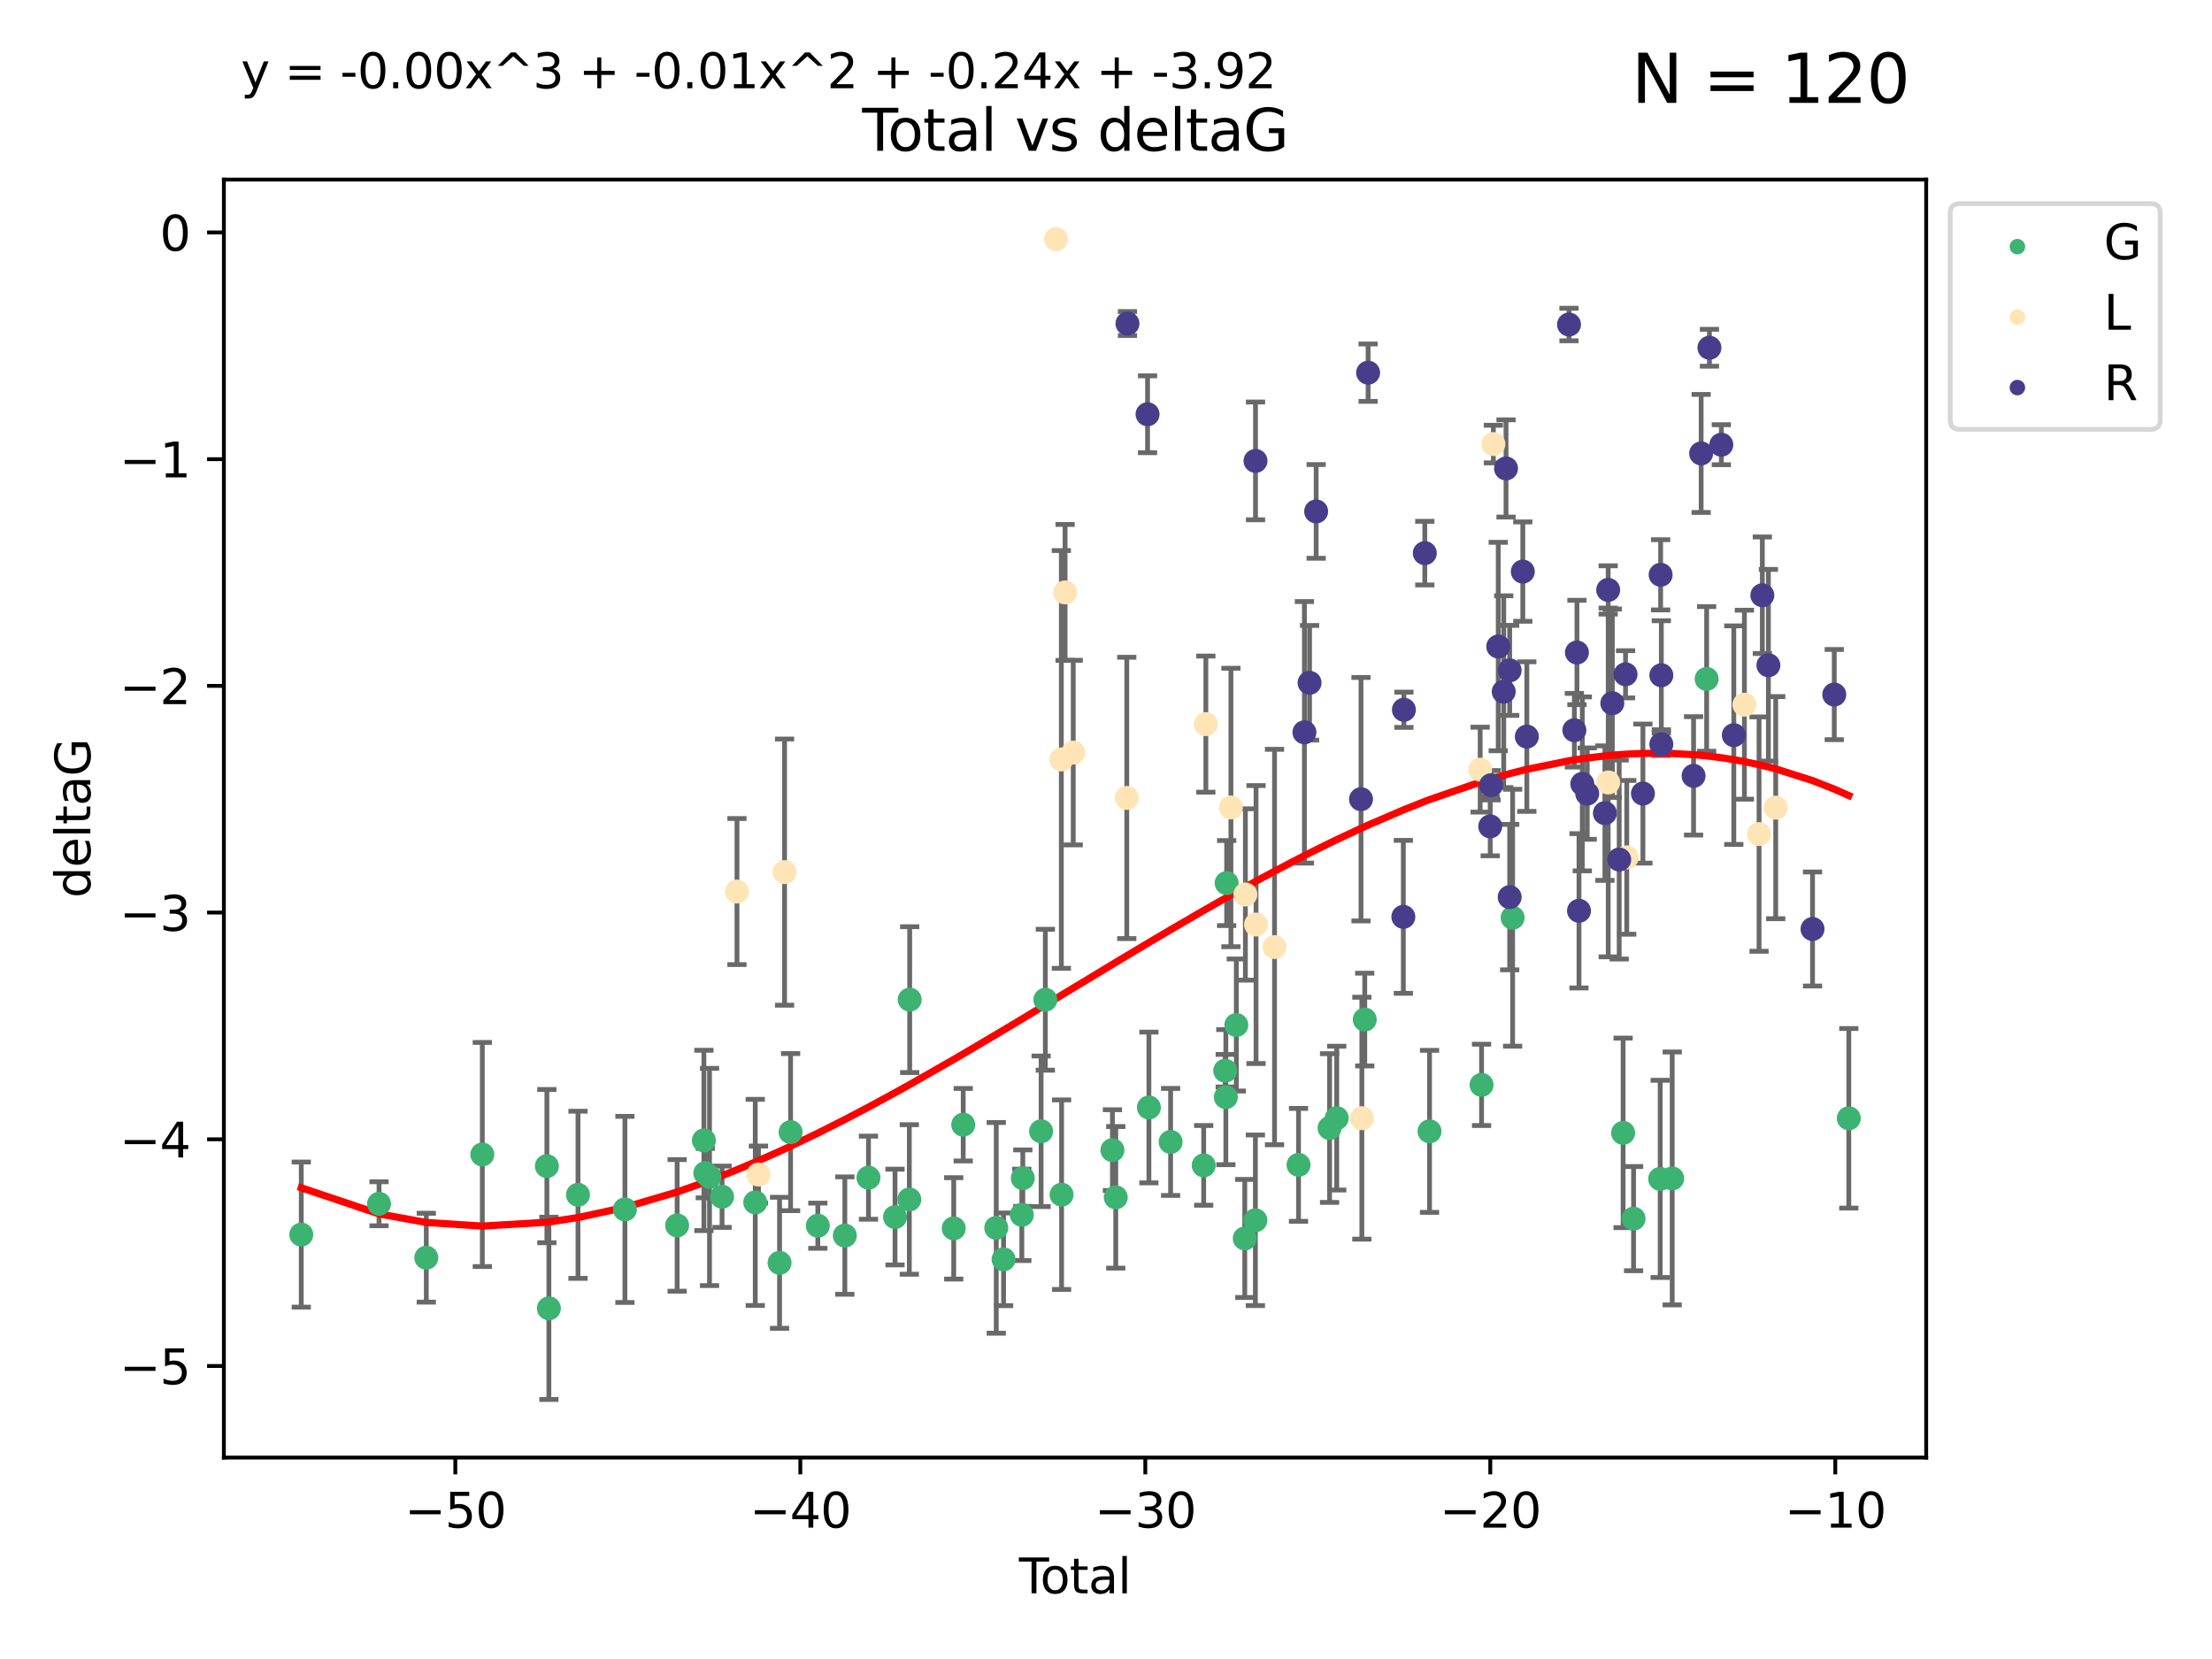 <?xml version="1.0" encoding="utf-8" standalone="no"?>
<!DOCTYPE svg PUBLIC "-//W3C//DTD SVG 1.1//EN"
  "http://www.w3.org/Graphics/SVG/1.1/DTD/svg11.dtd">
<svg xmlns:xlink="http://www.w3.org/1999/xlink" width="460.8pt" height="345.6pt" viewBox="0 0 460.8 345.6" xmlns="http://www.w3.org/2000/svg" version="1.1">
 <defs>
  <style type="text/css">*{stroke-linejoin: round; stroke-linecap: butt}</style>
 </defs>
 <g id="figure_1">
  <g id="patch_1">
   <path d="M 0 345.6 
L 460.8 345.6 
L 460.8 0 
L 0 0 
z
" style="fill: #ffffff"/>
  </g>
  <g id="axes_1">
   <g id="patch_2">
    <path d="M 46.64 303.64 
L 401.26 303.64 
L 401.26 37.411 
L 46.64 37.411 
z
" style="fill: #ffffff"/>
   </g>
   <g id="PathCollection_1">
    <defs>
     <path id="mf84138ff7f" d="M 0 1.118 
C 0.297 1.118 0.581 1 0.791 0.791 
C 1 0.581 1.118 0.297 1.118 0 
C 1.118 -0.297 1 -0.581 0.791 -0.791 
C 0.581 -1 0.297 -1.118 0 -1.118 
C -0.297 -1.118 -0.581 -1 -0.791 -0.791 
C -1 -0.581 -1.118 -0.297 -1.118 0 
C -1.118 0.297 -1 0.581 -0.791 0.791 
C -0.581 1 -0.297 1.118 0 1.118 
z
" style="stroke: #3cb371"/>
    </defs>
    <g clip-path="url(#p1b917a2e84)">
     <use xlink:href="#mf84138ff7f" x="62.759" y="257.182" style="fill: #3cb371; stroke: #3cb371"/>
     <use xlink:href="#mf84138ff7f" x="78.96" y="250.768" style="fill: #3cb371; stroke: #3cb371"/>
     <use xlink:href="#mf84138ff7f" x="88.805" y="261.999" style="fill: #3cb371; stroke: #3cb371"/>
     <use xlink:href="#mf84138ff7f" x="100.475" y="240.501" style="fill: #3cb371; stroke: #3cb371"/>
     <use xlink:href="#mf84138ff7f" x="113.926" y="242.922" style="fill: #3cb371; stroke: #3cb371"/>
     <use xlink:href="#mf84138ff7f" x="114.341" y="272.546" style="fill: #3cb371; stroke: #3cb371"/>
     <use xlink:href="#mf84138ff7f" x="120.408" y="248.897" style="fill: #3cb371; stroke: #3cb371"/>
     <use xlink:href="#mf84138ff7f" x="130.182" y="251.943" style="fill: #3cb371; stroke: #3cb371"/>
     <use xlink:href="#mf84138ff7f" x="141.06" y="255.274" style="fill: #3cb371; stroke: #3cb371"/>
     <use xlink:href="#mf84138ff7f" x="146.635" y="237.57" style="fill: #3cb371; stroke: #3cb371"/>
     <use xlink:href="#mf84138ff7f" x="146.922" y="244.382" style="fill: #3cb371; stroke: #3cb371"/>
     <use xlink:href="#mf84138ff7f" x="147.807" y="245.184" style="fill: #3cb371; stroke: #3cb371"/>
     <use xlink:href="#mf84138ff7f" x="150.418" y="249.3" style="fill: #3cb371; stroke: #3cb371"/>
     <use xlink:href="#mf84138ff7f" x="157.336" y="250.479" style="fill: #3cb371; stroke: #3cb371"/>
     <use xlink:href="#mf84138ff7f" x="162.396" y="263.065" style="fill: #3cb371; stroke: #3cb371"/>
     <use xlink:href="#mf84138ff7f" x="164.693" y="235.839" style="fill: #3cb371; stroke: #3cb371"/>
     <use xlink:href="#mf84138ff7f" x="170.369" y="255.34" style="fill: #3cb371; stroke: #3cb371"/>
     <use xlink:href="#mf84138ff7f" x="175.995" y="257.388" style="fill: #3cb371; stroke: #3cb371"/>
     <use xlink:href="#mf84138ff7f" x="180.92" y="245.332" style="fill: #3cb371; stroke: #3cb371"/>
     <use xlink:href="#mf84138ff7f" x="186.45" y="253.533" style="fill: #3cb371; stroke: #3cb371"/>
     <use xlink:href="#mf84138ff7f" x="189.429" y="249.871" style="fill: #3cb371; stroke: #3cb371"/>
     <use xlink:href="#mf84138ff7f" x="189.507" y="208.243" style="fill: #3cb371; stroke: #3cb371"/>
     <use xlink:href="#mf84138ff7f" x="198.678" y="255.891" style="fill: #3cb371; stroke: #3cb371"/>
     <use xlink:href="#mf84138ff7f" x="200.657" y="234.292" style="fill: #3cb371; stroke: #3cb371"/>
     <use xlink:href="#mf84138ff7f" x="207.539" y="255.787" style="fill: #3cb371; stroke: #3cb371"/>
     <use xlink:href="#mf84138ff7f" x="209.063" y="262.342" style="fill: #3cb371; stroke: #3cb371"/>
     <use xlink:href="#mf84138ff7f" x="212.864" y="253.075" style="fill: #3cb371; stroke: #3cb371"/>
     <use xlink:href="#mf84138ff7f" x="213.072" y="245.425" style="fill: #3cb371; stroke: #3cb371"/>
     <use xlink:href="#mf84138ff7f" x="216.882" y="235.668" style="fill: #3cb371; stroke: #3cb371"/>
     <use xlink:href="#mf84138ff7f" x="217.762" y="208.261" style="fill: #3cb371; stroke: #3cb371"/>
     <use xlink:href="#mf84138ff7f" x="221.148" y="248.867" style="fill: #3cb371; stroke: #3cb371"/>
     <use xlink:href="#mf84138ff7f" x="231.739" y="239.589" style="fill: #3cb371; stroke: #3cb371"/>
     <use xlink:href="#mf84138ff7f" x="232.435" y="249.423" style="fill: #3cb371; stroke: #3cb371"/>
     <use xlink:href="#mf84138ff7f" x="239.339" y="230.71" style="fill: #3cb371; stroke: #3cb371"/>
     <use xlink:href="#mf84138ff7f" x="243.861" y="237.885" style="fill: #3cb371; stroke: #3cb371"/>
     <use xlink:href="#mf84138ff7f" x="250.752" y="242.769" style="fill: #3cb371; stroke: #3cb371"/>
     <use xlink:href="#mf84138ff7f" x="255.236" y="223.045" style="fill: #3cb371; stroke: #3cb371"/>
     <use xlink:href="#mf84138ff7f" x="255.366" y="228.553" style="fill: #3cb371; stroke: #3cb371"/>
     <use xlink:href="#mf84138ff7f" x="255.533" y="183.956" style="fill: #3cb371; stroke: #3cb371"/>
     <use xlink:href="#mf84138ff7f" x="257.546" y="213.526" style="fill: #3cb371; stroke: #3cb371"/>
     <use xlink:href="#mf84138ff7f" x="259.309" y="257.991" style="fill: #3cb371; stroke: #3cb371"/>
     <use xlink:href="#mf84138ff7f" x="261.52" y="254.21" style="fill: #3cb371; stroke: #3cb371"/>
     <use xlink:href="#mf84138ff7f" x="270.506" y="242.66" style="fill: #3cb371; stroke: #3cb371"/>
     <use xlink:href="#mf84138ff7f" x="276.974" y="234.993" style="fill: #3cb371; stroke: #3cb371"/>
     <use xlink:href="#mf84138ff7f" x="278.466" y="232.924" style="fill: #3cb371; stroke: #3cb371"/>
     <use xlink:href="#mf84138ff7f" x="284.303" y="212.396" style="fill: #3cb371; stroke: #3cb371"/>
     <use xlink:href="#mf84138ff7f" x="297.797" y="235.679" style="fill: #3cb371; stroke: #3cb371"/>
     <use xlink:href="#mf84138ff7f" x="308.635" y="225.998" style="fill: #3cb371; stroke: #3cb371"/>
     <use xlink:href="#mf84138ff7f" x="315.106" y="191.178" style="fill: #3cb371; stroke: #3cb371"/>
     <use xlink:href="#mf84138ff7f" x="338.124" y="235.999" style="fill: #3cb371; stroke: #3cb371"/>
     <use xlink:href="#mf84138ff7f" x="340.301" y="253.86" style="fill: #3cb371; stroke: #3cb371"/>
     <use xlink:href="#mf84138ff7f" x="345.847" y="245.585" style="fill: #3cb371; stroke: #3cb371"/>
     <use xlink:href="#mf84138ff7f" x="348.347" y="245.49" style="fill: #3cb371; stroke: #3cb371"/>
     <use xlink:href="#mf84138ff7f" x="355.525" y="141.433" style="fill: #3cb371; stroke: #3cb371"/>
     <use xlink:href="#mf84138ff7f" x="385.141" y="232.96" style="fill: #3cb371; stroke: #3cb371"/>
    </g>
   </g>
   <g id="PathCollection_2">
    <defs>
     <path id="m76e3252af6" d="M 0 1.118 
C 0.297 1.118 0.581 1 0.791 0.791 
C 1 0.581 1.118 0.297 1.118 0 
C 1.118 -0.297 1 -0.581 0.791 -0.791 
C 0.581 -1 0.297 -1.118 0 -1.118 
C -0.297 -1.118 -0.581 -1 -0.791 -0.791 
C -1 -0.581 -1.118 -0.297 -1.118 0 
C -1.118 0.297 -1 0.581 -0.791 0.791 
C -0.581 1 -0.297 1.118 0 1.118 
z
" style="stroke: #ffe4b5"/>
    </defs>
    <g clip-path="url(#p1b917a2e84)">
     <use xlink:href="#m76e3252af6" x="153.524" y="185.725" style="fill: #ffe4b5; stroke: #ffe4b5"/>
     <use xlink:href="#m76e3252af6" x="158.004" y="244.684" style="fill: #ffe4b5; stroke: #ffe4b5"/>
     <use xlink:href="#m76e3252af6" x="163.442" y="181.675" style="fill: #ffe4b5; stroke: #ffe4b5"/>
     <use xlink:href="#m76e3252af6" x="219.992" y="49.825" style="fill: #ffe4b5; stroke: #ffe4b5"/>
     <use xlink:href="#m76e3252af6" x="221.096" y="158.203" style="fill: #ffe4b5; stroke: #ffe4b5"/>
     <use xlink:href="#m76e3252af6" x="221.878" y="123.412" style="fill: #ffe4b5; stroke: #ffe4b5"/>
     <use xlink:href="#m76e3252af6" x="223.574" y="156.779" style="fill: #ffe4b5; stroke: #ffe4b5"/>
     <use xlink:href="#m76e3252af6" x="234.727" y="166.226" style="fill: #ffe4b5; stroke: #ffe4b5"/>
     <use xlink:href="#m76e3252af6" x="251.201" y="150.844" style="fill: #ffe4b5; stroke: #ffe4b5"/>
     <use xlink:href="#m76e3252af6" x="256.424" y="168.208" style="fill: #ffe4b5; stroke: #ffe4b5"/>
     <use xlink:href="#m76e3252af6" x="259.437" y="186.336" style="fill: #ffe4b5; stroke: #ffe4b5"/>
     <use xlink:href="#m76e3252af6" x="261.657" y="192.599" style="fill: #ffe4b5; stroke: #ffe4b5"/>
     <use xlink:href="#m76e3252af6" x="265.507" y="197.283" style="fill: #ffe4b5; stroke: #ffe4b5"/>
     <use xlink:href="#m76e3252af6" x="283.699" y="232.938" style="fill: #ffe4b5; stroke: #ffe4b5"/>
     <use xlink:href="#m76e3252af6" x="308.343" y="160.331" style="fill: #ffe4b5; stroke: #ffe4b5"/>
     <use xlink:href="#m76e3252af6" x="311.096" y="92.507" style="fill: #ffe4b5; stroke: #ffe4b5"/>
     <use xlink:href="#m76e3252af6" x="335.021" y="163" style="fill: #ffe4b5; stroke: #ffe4b5"/>
     <use xlink:href="#m76e3252af6" x="338.881" y="178.6" style="fill: #ffe4b5; stroke: #ffe4b5"/>
     <use xlink:href="#m76e3252af6" x="363.392" y="146.798" style="fill: #ffe4b5; stroke: #ffe4b5"/>
     <use xlink:href="#m76e3252af6" x="366.443" y="173.755" style="fill: #ffe4b5; stroke: #ffe4b5"/>
     <use xlink:href="#m76e3252af6" x="369.914" y="168.247" style="fill: #ffe4b5; stroke: #ffe4b5"/>
    </g>
   </g>
   <g id="PathCollection_3">
    <defs>
     <path id="me7c8d4c04d" d="M 0 1.118 
C 0.297 1.118 0.581 1 0.791 0.791 
C 1 0.581 1.118 0.297 1.118 0 
C 1.118 -0.297 1 -0.581 0.791 -0.791 
C 0.581 -1 0.297 -1.118 0 -1.118 
C -0.297 -1.118 -0.581 -1 -0.791 -0.791 
C -1 -0.581 -1.118 -0.297 -1.118 0 
C -1.118 0.297 -1 0.581 -0.791 0.791 
C -0.581 1 -0.297 1.118 0 1.118 
z
" style="stroke: #483d8b"/>
    </defs>
    <g clip-path="url(#p1b917a2e84)">
     <use xlink:href="#me7c8d4c04d" x="234.87" y="67.402" style="fill: #483d8b; stroke: #483d8b"/>
     <use xlink:href="#me7c8d4c04d" x="239.057" y="86.297" style="fill: #483d8b; stroke: #483d8b"/>
     <use xlink:href="#me7c8d4c04d" x="261.547" y="96.017" style="fill: #483d8b; stroke: #483d8b"/>
     <use xlink:href="#me7c8d4c04d" x="271.734" y="152.556" style="fill: #483d8b; stroke: #483d8b"/>
     <use xlink:href="#me7c8d4c04d" x="272.806" y="142.234" style="fill: #483d8b; stroke: #483d8b"/>
     <use xlink:href="#me7c8d4c04d" x="274.179" y="106.539" style="fill: #483d8b; stroke: #483d8b"/>
     <use xlink:href="#me7c8d4c04d" x="283.523" y="166.485" style="fill: #483d8b; stroke: #483d8b"/>
     <use xlink:href="#me7c8d4c04d" x="285.001" y="77.635" style="fill: #483d8b; stroke: #483d8b"/>
     <use xlink:href="#me7c8d4c04d" x="292.342" y="190.994" style="fill: #483d8b; stroke: #483d8b"/>
     <use xlink:href="#me7c8d4c04d" x="292.46" y="147.86" style="fill: #483d8b; stroke: #483d8b"/>
     <use xlink:href="#me7c8d4c04d" x="296.812" y="115.228" style="fill: #483d8b; stroke: #483d8b"/>
     <use xlink:href="#me7c8d4c04d" x="310.44" y="172.149" style="fill: #483d8b; stroke: #483d8b"/>
     <use xlink:href="#me7c8d4c04d" x="310.611" y="163.58" style="fill: #483d8b; stroke: #483d8b"/>
     <use xlink:href="#me7c8d4c04d" x="312.111" y="134.683" style="fill: #483d8b; stroke: #483d8b"/>
     <use xlink:href="#me7c8d4c04d" x="313.252" y="144.087" style="fill: #483d8b; stroke: #483d8b"/>
     <use xlink:href="#me7c8d4c04d" x="313.734" y="97.586" style="fill: #483d8b; stroke: #483d8b"/>
     <use xlink:href="#me7c8d4c04d" x="314.492" y="139.652" style="fill: #483d8b; stroke: #483d8b"/>
     <use xlink:href="#me7c8d4c04d" x="314.494" y="186.886" style="fill: #483d8b; stroke: #483d8b"/>
     <use xlink:href="#me7c8d4c04d" x="317.228" y="119.074" style="fill: #483d8b; stroke: #483d8b"/>
     <use xlink:href="#me7c8d4c04d" x="318.065" y="153.445" style="fill: #483d8b; stroke: #483d8b"/>
     <use xlink:href="#me7c8d4c04d" x="326.852" y="67.603" style="fill: #483d8b; stroke: #483d8b"/>
     <use xlink:href="#me7c8d4c04d" x="327.967" y="152.116" style="fill: #483d8b; stroke: #483d8b"/>
     <use xlink:href="#me7c8d4c04d" x="328.504" y="135.925" style="fill: #483d8b; stroke: #483d8b"/>
     <use xlink:href="#me7c8d4c04d" x="328.933" y="189.737" style="fill: #483d8b; stroke: #483d8b"/>
     <use xlink:href="#me7c8d4c04d" x="329.623" y="163.295" style="fill: #483d8b; stroke: #483d8b"/>
     <use xlink:href="#me7c8d4c04d" x="330.645" y="165.325" style="fill: #483d8b; stroke: #483d8b"/>
     <use xlink:href="#me7c8d4c04d" x="334.331" y="169.389" style="fill: #483d8b; stroke: #483d8b"/>
     <use xlink:href="#me7c8d4c04d" x="335.013" y="122.892" style="fill: #483d8b; stroke: #483d8b"/>
     <use xlink:href="#me7c8d4c04d" x="335.876" y="146.492" style="fill: #483d8b; stroke: #483d8b"/>
     <use xlink:href="#me7c8d4c04d" x="337.307" y="179.06" style="fill: #483d8b; stroke: #483d8b"/>
     <use xlink:href="#me7c8d4c04d" x="338.63" y="140.469" style="fill: #483d8b; stroke: #483d8b"/>
     <use xlink:href="#me7c8d4c04d" x="342.251" y="165.316" style="fill: #483d8b; stroke: #483d8b"/>
     <use xlink:href="#me7c8d4c04d" x="345.941" y="119.738" style="fill: #483d8b; stroke: #483d8b"/>
     <use xlink:href="#me7c8d4c04d" x="346.086" y="155.045" style="fill: #483d8b; stroke: #483d8b"/>
     <use xlink:href="#me7c8d4c04d" x="346.087" y="140.667" style="fill: #483d8b; stroke: #483d8b"/>
     <use xlink:href="#me7c8d4c04d" x="352.802" y="161.626" style="fill: #483d8b; stroke: #483d8b"/>
     <use xlink:href="#me7c8d4c04d" x="354.38" y="94.457" style="fill: #483d8b; stroke: #483d8b"/>
     <use xlink:href="#me7c8d4c04d" x="356.107" y="72.443" style="fill: #483d8b; stroke: #483d8b"/>
     <use xlink:href="#me7c8d4c04d" x="358.582" y="92.644" style="fill: #483d8b; stroke: #483d8b"/>
     <use xlink:href="#me7c8d4c04d" x="361.185" y="153.144" style="fill: #483d8b; stroke: #483d8b"/>
     <use xlink:href="#me7c8d4c04d" x="367.128" y="123.998" style="fill: #483d8b; stroke: #483d8b"/>
     <use xlink:href="#me7c8d4c04d" x="368.389" y="138.582" style="fill: #483d8b; stroke: #483d8b"/>
     <use xlink:href="#me7c8d4c04d" x="377.584" y="193.524" style="fill: #483d8b; stroke: #483d8b"/>
     <use xlink:href="#me7c8d4c04d" x="382.111" y="144.69" style="fill: #483d8b; stroke: #483d8b"/>
    </g>
   </g>
   <g id="matplotlib.axis_1">
    <g id="xtick_1">
     <g id="line2d_1">
      <defs>
       <path id="mc43c2307b4" d="M 0 0 
L 0 3.5 
" style="stroke: #000000; stroke-width: 0.8"/>
      </defs>
      <g>
       <use xlink:href="#mc43c2307b4" x="94.853" y="303.64" style="stroke: #000000; stroke-width: 0.8"/>
      </g>
     </g>
     <g id="text_1">
      <!-- −50 -->
      <g transform="translate(84.301 318.238)scale(0.1 -0.1)">
       <defs>
        <path id="DejaVuSans-2212" d="M 678 2272 
L 4684 2272 
L 4684 1741 
L 678 1741 
L 678 2272 
z
" transform="scale(0.016)"/>
        <path id="DejaVuSans-35" d="M 691 4666 
L 3169 4666 
L 3169 4134 
L 1269 4134 
L 1269 2991 
Q 1406 3038 1543 3061 
Q 1681 3084 1819 3084 
Q 2600 3084 3056 2656 
Q 3513 2228 3513 1497 
Q 3513 744 3044 326 
Q 2575 -91 1722 -91 
Q 1428 -91 1123 -41 
Q 819 9 494 109 
L 494 744 
Q 775 591 1075 516 
Q 1375 441 1709 441 
Q 2250 441 2565 725 
Q 2881 1009 2881 1497 
Q 2881 1984 2565 2268 
Q 2250 2553 1709 2553 
Q 1456 2553 1204 2497 
Q 953 2441 691 2322 
L 691 4666 
z
" transform="scale(0.016)"/>
        <path id="DejaVuSans-30" d="M 2034 4250 
Q 1547 4250 1301 3770 
Q 1056 3291 1056 2328 
Q 1056 1369 1301 889 
Q 1547 409 2034 409 
Q 2525 409 2770 889 
Q 3016 1369 3016 2328 
Q 3016 3291 2770 3770 
Q 2525 4250 2034 4250 
z
M 2034 4750 
Q 2819 4750 3233 4129 
Q 3647 3509 3647 2328 
Q 3647 1150 3233 529 
Q 2819 -91 2034 -91 
Q 1250 -91 836 529 
Q 422 1150 422 2328 
Q 422 3509 836 4129 
Q 1250 4750 2034 4750 
z
" transform="scale(0.016)"/>
       </defs>
       <use xlink:href="#DejaVuSans-2212"/>
       <use xlink:href="#DejaVuSans-35" x="83.789"/>
       <use xlink:href="#DejaVuSans-30" x="147.412"/>
      </g>
     </g>
    </g>
    <g id="xtick_2">
     <g id="line2d_2">
      <g>
       <use xlink:href="#mc43c2307b4" x="166.721" y="303.64" style="stroke: #000000; stroke-width: 0.8"/>
      </g>
     </g>
     <g id="text_2">
      <!-- −40 -->
      <g transform="translate(156.168 318.238)scale(0.1 -0.1)">
       <defs>
        <path id="DejaVuSans-34" d="M 2419 4116 
L 825 1625 
L 2419 1625 
L 2419 4116 
z
M 2253 4666 
L 3047 4666 
L 3047 1625 
L 3713 1625 
L 3713 1100 
L 3047 1100 
L 3047 0 
L 2419 0 
L 2419 1100 
L 313 1100 
L 313 1709 
L 2253 4666 
z
" transform="scale(0.016)"/>
       </defs>
       <use xlink:href="#DejaVuSans-2212"/>
       <use xlink:href="#DejaVuSans-34" x="83.789"/>
       <use xlink:href="#DejaVuSans-30" x="147.412"/>
      </g>
     </g>
    </g>
    <g id="xtick_3">
     <g id="line2d_3">
      <g>
       <use xlink:href="#mc43c2307b4" x="238.588" y="303.64" style="stroke: #000000; stroke-width: 0.8"/>
      </g>
     </g>
     <g id="text_3">
      <!-- −30 -->
      <g transform="translate(228.036 318.238)scale(0.1 -0.1)">
       <defs>
        <path id="DejaVuSans-33" d="M 2597 2516 
Q 3050 2419 3304 2112 
Q 3559 1806 3559 1356 
Q 3559 666 3084 287 
Q 2609 -91 1734 -91 
Q 1441 -91 1130 -33 
Q 819 25 488 141 
L 488 750 
Q 750 597 1062 519 
Q 1375 441 1716 441 
Q 2309 441 2620 675 
Q 2931 909 2931 1356 
Q 2931 1769 2642 2001 
Q 2353 2234 1838 2234 
L 1294 2234 
L 1294 2753 
L 1863 2753 
Q 2328 2753 2575 2939 
Q 2822 3125 2822 3475 
Q 2822 3834 2567 4026 
Q 2313 4219 1838 4219 
Q 1578 4219 1281 4162 
Q 984 4106 628 3988 
L 628 4550 
Q 988 4650 1302 4700 
Q 1616 4750 1894 4750 
Q 2613 4750 3031 4423 
Q 3450 4097 3450 3541 
Q 3450 3153 3228 2886 
Q 3006 2619 2597 2516 
z
" transform="scale(0.016)"/>
       </defs>
       <use xlink:href="#DejaVuSans-2212"/>
       <use xlink:href="#DejaVuSans-33" x="83.789"/>
       <use xlink:href="#DejaVuSans-30" x="147.412"/>
      </g>
     </g>
    </g>
    <g id="xtick_4">
     <g id="line2d_4">
      <g>
       <use xlink:href="#mc43c2307b4" x="310.456" y="303.64" style="stroke: #000000; stroke-width: 0.8"/>
      </g>
     </g>
     <g id="text_4">
      <!-- −20 -->
      <g transform="translate(299.904 318.238)scale(0.1 -0.1)">
       <defs>
        <path id="DejaVuSans-32" d="M 1228 531 
L 3431 531 
L 3431 0 
L 469 0 
L 469 531 
Q 828 903 1448 1529 
Q 2069 2156 2228 2338 
Q 2531 2678 2651 2914 
Q 2772 3150 2772 3378 
Q 2772 3750 2511 3984 
Q 2250 4219 1831 4219 
Q 1534 4219 1204 4116 
Q 875 4013 500 3803 
L 500 4441 
Q 881 4594 1212 4672 
Q 1544 4750 1819 4750 
Q 2544 4750 2975 4387 
Q 3406 4025 3406 3419 
Q 3406 3131 3298 2873 
Q 3191 2616 2906 2266 
Q 2828 2175 2409 1742 
Q 1991 1309 1228 531 
z
" transform="scale(0.016)"/>
       </defs>
       <use xlink:href="#DejaVuSans-2212"/>
       <use xlink:href="#DejaVuSans-32" x="83.789"/>
       <use xlink:href="#DejaVuSans-30" x="147.412"/>
      </g>
     </g>
    </g>
    <g id="xtick_5">
     <g id="line2d_5">
      <g>
       <use xlink:href="#mc43c2307b4" x="382.324" y="303.64" style="stroke: #000000; stroke-width: 0.8"/>
      </g>
     </g>
     <g id="text_5">
      <!-- −10 -->
      <g transform="translate(371.771 318.238)scale(0.1 -0.1)">
       <defs>
        <path id="DejaVuSans-31" d="M 794 531 
L 1825 531 
L 1825 4091 
L 703 3866 
L 703 4441 
L 1819 4666 
L 2450 4666 
L 2450 531 
L 3481 531 
L 3481 0 
L 794 0 
L 794 531 
z
" transform="scale(0.016)"/>
       </defs>
       <use xlink:href="#DejaVuSans-2212"/>
       <use xlink:href="#DejaVuSans-31" x="83.789"/>
       <use xlink:href="#DejaVuSans-30" x="147.412"/>
      </g>
     </g>
    </g>
    <g id="text_6">
     <!-- Total -->
     <g transform="translate(212.273 331.917)scale(0.1 -0.1)">
      <defs>
       <path id="DejaVuSans-54" d="M -19 4666 
L 3928 4666 
L 3928 4134 
L 2272 4134 
L 2272 0 
L 1638 0 
L 1638 4134 
L -19 4134 
L -19 4666 
z
" transform="scale(0.016)"/>
       <path id="DejaVuSans-6f" d="M 1959 3097 
Q 1497 3097 1228 2736 
Q 959 2375 959 1747 
Q 959 1119 1226 758 
Q 1494 397 1959 397 
Q 2419 397 2687 759 
Q 2956 1122 2956 1747 
Q 2956 2369 2687 2733 
Q 2419 3097 1959 3097 
z
M 1959 3584 
Q 2709 3584 3137 3096 
Q 3566 2609 3566 1747 
Q 3566 888 3137 398 
Q 2709 -91 1959 -91 
Q 1206 -91 779 398 
Q 353 888 353 1747 
Q 353 2609 779 3096 
Q 1206 3584 1959 3584 
z
" transform="scale(0.016)"/>
       <path id="DejaVuSans-74" d="M 1172 4494 
L 1172 3500 
L 2356 3500 
L 2356 3053 
L 1172 3053 
L 1172 1153 
Q 1172 725 1289 603 
Q 1406 481 1766 481 
L 2356 481 
L 2356 0 
L 1766 0 
Q 1100 0 847 248 
Q 594 497 594 1153 
L 594 3053 
L 172 3053 
L 172 3500 
L 594 3500 
L 594 4494 
L 1172 4494 
z
" transform="scale(0.016)"/>
       <path id="DejaVuSans-61" d="M 2194 1759 
Q 1497 1759 1228 1600 
Q 959 1441 959 1056 
Q 959 750 1161 570 
Q 1363 391 1709 391 
Q 2188 391 2477 730 
Q 2766 1069 2766 1631 
L 2766 1759 
L 2194 1759 
z
M 3341 1997 
L 3341 0 
L 2766 0 
L 2766 531 
Q 2569 213 2275 61 
Q 1981 -91 1556 -91 
Q 1019 -91 701 211 
Q 384 513 384 1019 
Q 384 1609 779 1909 
Q 1175 2209 1959 2209 
L 2766 2209 
L 2766 2266 
Q 2766 2663 2505 2880 
Q 2244 3097 1772 3097 
Q 1472 3097 1187 3025 
Q 903 2953 641 2809 
L 641 3341 
Q 956 3463 1253 3523 
Q 1550 3584 1831 3584 
Q 2591 3584 2966 3190 
Q 3341 2797 3341 1997 
z
" transform="scale(0.016)"/>
       <path id="DejaVuSans-6c" d="M 603 4863 
L 1178 4863 
L 1178 0 
L 603 0 
L 603 4863 
z
" transform="scale(0.016)"/>
      </defs>
      <use xlink:href="#DejaVuSans-54"/>
      <use xlink:href="#DejaVuSans-6f" x="44.084"/>
      <use xlink:href="#DejaVuSans-74" x="105.266"/>
      <use xlink:href="#DejaVuSans-61" x="144.475"/>
      <use xlink:href="#DejaVuSans-6c" x="205.754"/>
     </g>
    </g>
   </g>
   <g id="matplotlib.axis_2">
    <g id="ytick_1">
     <g id="line2d_6">
      <defs>
       <path id="mf2a900b445" d="M 0 0 
L -3.5 0 
" style="stroke: #000000; stroke-width: 0.8"/>
      </defs>
      <g>
       <use xlink:href="#mf2a900b445" x="46.64" y="284.56" style="stroke: #000000; stroke-width: 0.8"/>
      </g>
     </g>
     <g id="text_7">
      <!-- −5 -->
      <g transform="translate(24.898 288.36)scale(0.1 -0.1)">
       <use xlink:href="#DejaVuSans-2212"/>
       <use xlink:href="#DejaVuSans-35" x="83.789"/>
      </g>
     </g>
    </g>
    <g id="ytick_2">
     <g id="line2d_7">
      <g>
       <use xlink:href="#mf2a900b445" x="46.64" y="237.333" style="stroke: #000000; stroke-width: 0.8"/>
      </g>
     </g>
     <g id="text_8">
      <!-- −4 -->
      <g transform="translate(24.898 241.132)scale(0.1 -0.1)">
       <use xlink:href="#DejaVuSans-2212"/>
       <use xlink:href="#DejaVuSans-34" x="83.789"/>
      </g>
     </g>
    </g>
    <g id="ytick_3">
     <g id="line2d_8">
      <g>
       <use xlink:href="#mf2a900b445" x="46.64" y="190.106" style="stroke: #000000; stroke-width: 0.8"/>
      </g>
     </g>
     <g id="text_9">
      <!-- −3 -->
      <g transform="translate(24.898 193.905)scale(0.1 -0.1)">
       <use xlink:href="#DejaVuSans-2212"/>
       <use xlink:href="#DejaVuSans-33" x="83.789"/>
      </g>
     </g>
    </g>
    <g id="ytick_4">
     <g id="line2d_9">
      <g>
       <use xlink:href="#mf2a900b445" x="46.64" y="142.878" style="stroke: #000000; stroke-width: 0.8"/>
      </g>
     </g>
     <g id="text_10">
      <!-- −2 -->
      <g transform="translate(24.898 146.677)scale(0.1 -0.1)">
       <use xlink:href="#DejaVuSans-2212"/>
       <use xlink:href="#DejaVuSans-32" x="83.789"/>
      </g>
     </g>
    </g>
    <g id="ytick_5">
     <g id="line2d_10">
      <g>
       <use xlink:href="#mf2a900b445" x="46.64" y="95.651" style="stroke: #000000; stroke-width: 0.8"/>
      </g>
     </g>
     <g id="text_11">
      <!-- −1 -->
      <g transform="translate(24.898 99.45)scale(0.1 -0.1)">
       <use xlink:href="#DejaVuSans-2212"/>
       <use xlink:href="#DejaVuSans-31" x="83.789"/>
      </g>
     </g>
    </g>
    <g id="ytick_6">
     <g id="line2d_11">
      <g>
       <use xlink:href="#mf2a900b445" x="46.64" y="48.423" style="stroke: #000000; stroke-width: 0.8"/>
      </g>
     </g>
     <g id="text_12">
      <!-- 0 -->
      <g transform="translate(33.278 52.223)scale(0.1 -0.1)">
       <use xlink:href="#DejaVuSans-30"/>
      </g>
     </g>
    </g>
    <g id="text_13">
     <!-- deltaG -->
     <g transform="translate(18.818 187.064)rotate(-90)scale(0.1 -0.1)">
      <defs>
       <path id="DejaVuSans-64" d="M 2906 2969 
L 2906 4863 
L 3481 4863 
L 3481 0 
L 2906 0 
L 2906 525 
Q 2725 213 2448 61 
Q 2172 -91 1784 -91 
Q 1150 -91 751 415 
Q 353 922 353 1747 
Q 353 2572 751 3078 
Q 1150 3584 1784 3584 
Q 2172 3584 2448 3432 
Q 2725 3281 2906 2969 
z
M 947 1747 
Q 947 1113 1208 752 
Q 1469 391 1925 391 
Q 2381 391 2643 752 
Q 2906 1113 2906 1747 
Q 2906 2381 2643 2742 
Q 2381 3103 1925 3103 
Q 1469 3103 1208 2742 
Q 947 2381 947 1747 
z
" transform="scale(0.016)"/>
       <path id="DejaVuSans-65" d="M 3597 1894 
L 3597 1613 
L 953 1613 
Q 991 1019 1311 708 
Q 1631 397 2203 397 
Q 2534 397 2845 478 
Q 3156 559 3463 722 
L 3463 178 
Q 3153 47 2828 -22 
Q 2503 -91 2169 -91 
Q 1331 -91 842 396 
Q 353 884 353 1716 
Q 353 2575 817 3079 
Q 1281 3584 2069 3584 
Q 2775 3584 3186 3129 
Q 3597 2675 3597 1894 
z
M 3022 2063 
Q 3016 2534 2758 2815 
Q 2500 3097 2075 3097 
Q 1594 3097 1305 2825 
Q 1016 2553 972 2059 
L 3022 2063 
z
" transform="scale(0.016)"/>
       <path id="DejaVuSans-47" d="M 3809 666 
L 3809 1919 
L 2778 1919 
L 2778 2438 
L 4434 2438 
L 4434 434 
Q 4069 175 3628 42 
Q 3188 -91 2688 -91 
Q 1594 -91 976 548 
Q 359 1188 359 2328 
Q 359 3472 976 4111 
Q 1594 4750 2688 4750 
Q 3144 4750 3555 4637 
Q 3966 4525 4313 4306 
L 4313 3634 
Q 3963 3931 3569 4081 
Q 3175 4231 2741 4231 
Q 1884 4231 1454 3753 
Q 1025 3275 1025 2328 
Q 1025 1384 1454 906 
Q 1884 428 2741 428 
Q 3075 428 3337 486 
Q 3600 544 3809 666 
z
" transform="scale(0.016)"/>
      </defs>
      <use xlink:href="#DejaVuSans-64"/>
      <use xlink:href="#DejaVuSans-65" x="63.477"/>
      <use xlink:href="#DejaVuSans-6c" x="125"/>
      <use xlink:href="#DejaVuSans-74" x="152.783"/>
      <use xlink:href="#DejaVuSans-61" x="191.992"/>
      <use xlink:href="#DejaVuSans-47" x="253.271"/>
     </g>
    </g>
   </g>
   <g id="LineCollection_1">
    <path d="M 62.759 272.296 
L 62.759 242.068 
" clip-path="url(#p1b917a2e84)" style="fill: none; stroke: #696969"/>
    <path d="M 78.96 255.351 
L 78.96 246.184 
" clip-path="url(#p1b917a2e84)" style="fill: none; stroke: #696969"/>
    <path d="M 88.805 271.258 
L 88.805 252.74 
" clip-path="url(#p1b917a2e84)" style="fill: none; stroke: #696969"/>
    <path d="M 100.475 263.84 
L 100.475 217.163 
" clip-path="url(#p1b917a2e84)" style="fill: none; stroke: #696969"/>
    <path d="M 113.926 258.884 
L 113.926 226.961 
" clip-path="url(#p1b917a2e84)" style="fill: none; stroke: #696969"/>
    <path d="M 114.341 291.539 
L 114.341 253.554 
" clip-path="url(#p1b917a2e84)" style="fill: none; stroke: #696969"/>
    <path d="M 120.408 266.304 
L 120.408 231.49 
" clip-path="url(#p1b917a2e84)" style="fill: none; stroke: #696969"/>
    <path d="M 130.182 271.328 
L 130.182 232.557 
" clip-path="url(#p1b917a2e84)" style="fill: none; stroke: #696969"/>
    <path d="M 141.06 268.985 
L 141.06 241.562 
" clip-path="url(#p1b917a2e84)" style="fill: none; stroke: #696969"/>
    <path d="M 146.635 256.351 
L 146.635 218.789 
" clip-path="url(#p1b917a2e84)" style="fill: none; stroke: #696969"/>
    <path d="M 146.922 249.527 
L 146.922 239.237 
" clip-path="url(#p1b917a2e84)" style="fill: none; stroke: #696969"/>
    <path d="M 147.807 267.809 
L 147.807 222.558 
" clip-path="url(#p1b917a2e84)" style="fill: none; stroke: #696969"/>
    <path d="M 150.418 255.687 
L 150.418 242.912 
" clip-path="url(#p1b917a2e84)" style="fill: none; stroke: #696969"/>
    <path d="M 157.336 271.953 
L 157.336 229.006 
" clip-path="url(#p1b917a2e84)" style="fill: none; stroke: #696969"/>
    <path d="M 162.396 276.714 
L 162.396 249.415 
" clip-path="url(#p1b917a2e84)" style="fill: none; stroke: #696969"/>
    <path d="M 164.693 252.204 
L 164.693 219.474 
" clip-path="url(#p1b917a2e84)" style="fill: none; stroke: #696969"/>
    <path d="M 170.369 260.046 
L 170.369 250.634 
" clip-path="url(#p1b917a2e84)" style="fill: none; stroke: #696969"/>
    <path d="M 175.995 269.616 
L 175.995 245.16 
" clip-path="url(#p1b917a2e84)" style="fill: none; stroke: #696969"/>
    <path d="M 180.92 253.984 
L 180.92 236.68 
" clip-path="url(#p1b917a2e84)" style="fill: none; stroke: #696969"/>
    <path d="M 186.45 263.506 
L 186.45 243.559 
" clip-path="url(#p1b917a2e84)" style="fill: none; stroke: #696969"/>
    <path d="M 189.429 265.445 
L 189.429 234.297 
" clip-path="url(#p1b917a2e84)" style="fill: none; stroke: #696969"/>
    <path d="M 189.507 223.434 
L 189.507 193.052 
" clip-path="url(#p1b917a2e84)" style="fill: none; stroke: #696969"/>
    <path d="M 198.678 266.454 
L 198.678 245.329 
" clip-path="url(#p1b917a2e84)" style="fill: none; stroke: #696969"/>
    <path d="M 200.657 241.842 
L 200.657 226.742 
" clip-path="url(#p1b917a2e84)" style="fill: none; stroke: #696969"/>
    <path d="M 207.539 277.735 
L 207.539 233.84 
" clip-path="url(#p1b917a2e84)" style="fill: none; stroke: #696969"/>
    <path d="M 209.063 272.002 
L 209.063 252.682 
" clip-path="url(#p1b917a2e84)" style="fill: none; stroke: #696969"/>
    <path d="M 212.864 262.599 
L 212.864 243.552 
" clip-path="url(#p1b917a2e84)" style="fill: none; stroke: #696969"/>
    <path d="M 213.072 251.305 
L 213.072 239.545 
" clip-path="url(#p1b917a2e84)" style="fill: none; stroke: #696969"/>
    <path d="M 216.882 251.35 
L 216.882 219.987 
" clip-path="url(#p1b917a2e84)" style="fill: none; stroke: #696969"/>
    <path d="M 217.762 222.943 
L 217.762 193.58 
" clip-path="url(#p1b917a2e84)" style="fill: none; stroke: #696969"/>
    <path d="M 221.148 268.609 
L 221.148 229.125 
" clip-path="url(#p1b917a2e84)" style="fill: none; stroke: #696969"/>
    <path d="M 231.739 248.001 
L 231.739 231.178 
" clip-path="url(#p1b917a2e84)" style="fill: none; stroke: #696969"/>
    <path d="M 232.435 264.171 
L 232.435 234.675 
" clip-path="url(#p1b917a2e84)" style="fill: none; stroke: #696969"/>
    <path d="M 239.339 246.412 
L 239.339 215.007 
" clip-path="url(#p1b917a2e84)" style="fill: none; stroke: #696969"/>
    <path d="M 243.861 249.033 
L 243.861 226.738 
" clip-path="url(#p1b917a2e84)" style="fill: none; stroke: #696969"/>
    <path d="M 250.752 251.07 
L 250.752 234.467 
" clip-path="url(#p1b917a2e84)" style="fill: none; stroke: #696969"/>
    <path d="M 255.236 226.438 
L 255.236 219.652 
" clip-path="url(#p1b917a2e84)" style="fill: none; stroke: #696969"/>
    <path d="M 255.366 242.626 
L 255.366 214.481 
" clip-path="url(#p1b917a2e84)" style="fill: none; stroke: #696969"/>
    <path d="M 255.533 192.814 
L 255.533 175.098 
" clip-path="url(#p1b917a2e84)" style="fill: none; stroke: #696969"/>
    <path d="M 257.546 227.28 
L 257.546 199.771 
" clip-path="url(#p1b917a2e84)" style="fill: none; stroke: #696969"/>
    <path d="M 259.309 270.285 
L 259.309 245.697 
" clip-path="url(#p1b917a2e84)" style="fill: none; stroke: #696969"/>
    <path d="M 261.52 271.98 
L 261.52 236.439 
" clip-path="url(#p1b917a2e84)" style="fill: none; stroke: #696969"/>
    <path d="M 270.506 254.419 
L 270.506 230.902 
" clip-path="url(#p1b917a2e84)" style="fill: none; stroke: #696969"/>
    <path d="M 276.974 250.487 
L 276.974 219.499 
" clip-path="url(#p1b917a2e84)" style="fill: none; stroke: #696969"/>
    <path d="M 278.466 247.9 
L 278.466 217.947 
" clip-path="url(#p1b917a2e84)" style="fill: none; stroke: #696969"/>
    <path d="M 284.303 222.057 
L 284.303 202.736 
" clip-path="url(#p1b917a2e84)" style="fill: none; stroke: #696969"/>
    <path d="M 297.797 252.554 
L 297.797 218.803 
" clip-path="url(#p1b917a2e84)" style="fill: none; stroke: #696969"/>
    <path d="M 308.635 234.468 
L 308.635 217.529 
" clip-path="url(#p1b917a2e84)" style="fill: none; stroke: #696969"/>
    <path d="M 315.106 217.938 
L 315.106 164.418 
" clip-path="url(#p1b917a2e84)" style="fill: none; stroke: #696969"/>
    <path d="M 338.124 255.74 
L 338.124 216.257 
" clip-path="url(#p1b917a2e84)" style="fill: none; stroke: #696969"/>
    <path d="M 340.301 264.71 
L 340.301 243.009 
" clip-path="url(#p1b917a2e84)" style="fill: none; stroke: #696969"/>
    <path d="M 345.847 266.127 
L 345.847 225.043 
" clip-path="url(#p1b917a2e84)" style="fill: none; stroke: #696969"/>
    <path d="M 348.347 271.836 
L 348.347 219.145 
" clip-path="url(#p1b917a2e84)" style="fill: none; stroke: #696969"/>
    <path d="M 355.525 156.5 
L 355.525 126.366 
" clip-path="url(#p1b917a2e84)" style="fill: none; stroke: #696969"/>
    <path d="M 385.141 251.662 
L 385.141 214.257 
" clip-path="url(#p1b917a2e84)" style="fill: none; stroke: #696969"/>
   </g>
   <g id="line2d_12">
    <defs>
     <path id="m051c1ffa0a" d="M 2 0 
L -2 -0 
" style="stroke: #696969"/>
    </defs>
    <g clip-path="url(#p1b917a2e84)">
     <use xlink:href="#m051c1ffa0a" x="62.759" y="272.296" style="fill: #696969; stroke: #696969"/>
     <use xlink:href="#m051c1ffa0a" x="78.96" y="255.351" style="fill: #696969; stroke: #696969"/>
     <use xlink:href="#m051c1ffa0a" x="88.805" y="271.258" style="fill: #696969; stroke: #696969"/>
     <use xlink:href="#m051c1ffa0a" x="100.475" y="263.84" style="fill: #696969; stroke: #696969"/>
     <use xlink:href="#m051c1ffa0a" x="113.926" y="258.884" style="fill: #696969; stroke: #696969"/>
     <use xlink:href="#m051c1ffa0a" x="114.341" y="291.539" style="fill: #696969; stroke: #696969"/>
     <use xlink:href="#m051c1ffa0a" x="120.408" y="266.304" style="fill: #696969; stroke: #696969"/>
     <use xlink:href="#m051c1ffa0a" x="130.182" y="271.328" style="fill: #696969; stroke: #696969"/>
     <use xlink:href="#m051c1ffa0a" x="141.06" y="268.985" style="fill: #696969; stroke: #696969"/>
     <use xlink:href="#m051c1ffa0a" x="146.635" y="256.351" style="fill: #696969; stroke: #696969"/>
     <use xlink:href="#m051c1ffa0a" x="146.922" y="249.527" style="fill: #696969; stroke: #696969"/>
     <use xlink:href="#m051c1ffa0a" x="147.807" y="267.809" style="fill: #696969; stroke: #696969"/>
     <use xlink:href="#m051c1ffa0a" x="150.418" y="255.687" style="fill: #696969; stroke: #696969"/>
     <use xlink:href="#m051c1ffa0a" x="157.336" y="271.953" style="fill: #696969; stroke: #696969"/>
     <use xlink:href="#m051c1ffa0a" x="162.396" y="276.714" style="fill: #696969; stroke: #696969"/>
     <use xlink:href="#m051c1ffa0a" x="164.693" y="252.204" style="fill: #696969; stroke: #696969"/>
     <use xlink:href="#m051c1ffa0a" x="170.369" y="260.046" style="fill: #696969; stroke: #696969"/>
     <use xlink:href="#m051c1ffa0a" x="175.995" y="269.616" style="fill: #696969; stroke: #696969"/>
     <use xlink:href="#m051c1ffa0a" x="180.92" y="253.984" style="fill: #696969; stroke: #696969"/>
     <use xlink:href="#m051c1ffa0a" x="186.45" y="263.506" style="fill: #696969; stroke: #696969"/>
     <use xlink:href="#m051c1ffa0a" x="189.429" y="265.445" style="fill: #696969; stroke: #696969"/>
     <use xlink:href="#m051c1ffa0a" x="189.507" y="223.434" style="fill: #696969; stroke: #696969"/>
     <use xlink:href="#m051c1ffa0a" x="198.678" y="266.454" style="fill: #696969; stroke: #696969"/>
     <use xlink:href="#m051c1ffa0a" x="200.657" y="241.842" style="fill: #696969; stroke: #696969"/>
     <use xlink:href="#m051c1ffa0a" x="207.539" y="277.735" style="fill: #696969; stroke: #696969"/>
     <use xlink:href="#m051c1ffa0a" x="209.063" y="272.002" style="fill: #696969; stroke: #696969"/>
     <use xlink:href="#m051c1ffa0a" x="212.864" y="262.599" style="fill: #696969; stroke: #696969"/>
     <use xlink:href="#m051c1ffa0a" x="213.072" y="251.305" style="fill: #696969; stroke: #696969"/>
     <use xlink:href="#m051c1ffa0a" x="216.882" y="251.35" style="fill: #696969; stroke: #696969"/>
     <use xlink:href="#m051c1ffa0a" x="217.762" y="222.943" style="fill: #696969; stroke: #696969"/>
     <use xlink:href="#m051c1ffa0a" x="221.148" y="268.609" style="fill: #696969; stroke: #696969"/>
     <use xlink:href="#m051c1ffa0a" x="231.739" y="248.001" style="fill: #696969; stroke: #696969"/>
     <use xlink:href="#m051c1ffa0a" x="232.435" y="264.171" style="fill: #696969; stroke: #696969"/>
     <use xlink:href="#m051c1ffa0a" x="239.339" y="246.412" style="fill: #696969; stroke: #696969"/>
     <use xlink:href="#m051c1ffa0a" x="243.861" y="249.033" style="fill: #696969; stroke: #696969"/>
     <use xlink:href="#m051c1ffa0a" x="250.752" y="251.07" style="fill: #696969; stroke: #696969"/>
     <use xlink:href="#m051c1ffa0a" x="255.236" y="226.438" style="fill: #696969; stroke: #696969"/>
     <use xlink:href="#m051c1ffa0a" x="255.366" y="242.626" style="fill: #696969; stroke: #696969"/>
     <use xlink:href="#m051c1ffa0a" x="255.533" y="192.814" style="fill: #696969; stroke: #696969"/>
     <use xlink:href="#m051c1ffa0a" x="257.546" y="227.28" style="fill: #696969; stroke: #696969"/>
     <use xlink:href="#m051c1ffa0a" x="259.309" y="270.285" style="fill: #696969; stroke: #696969"/>
     <use xlink:href="#m051c1ffa0a" x="261.52" y="271.98" style="fill: #696969; stroke: #696969"/>
     <use xlink:href="#m051c1ffa0a" x="270.506" y="254.419" style="fill: #696969; stroke: #696969"/>
     <use xlink:href="#m051c1ffa0a" x="276.974" y="250.487" style="fill: #696969; stroke: #696969"/>
     <use xlink:href="#m051c1ffa0a" x="278.466" y="247.9" style="fill: #696969; stroke: #696969"/>
     <use xlink:href="#m051c1ffa0a" x="284.303" y="222.057" style="fill: #696969; stroke: #696969"/>
     <use xlink:href="#m051c1ffa0a" x="297.797" y="252.554" style="fill: #696969; stroke: #696969"/>
     <use xlink:href="#m051c1ffa0a" x="308.635" y="234.468" style="fill: #696969; stroke: #696969"/>
     <use xlink:href="#m051c1ffa0a" x="315.106" y="217.938" style="fill: #696969; stroke: #696969"/>
     <use xlink:href="#m051c1ffa0a" x="338.124" y="255.74" style="fill: #696969; stroke: #696969"/>
     <use xlink:href="#m051c1ffa0a" x="340.301" y="264.71" style="fill: #696969; stroke: #696969"/>
     <use xlink:href="#m051c1ffa0a" x="345.847" y="266.127" style="fill: #696969; stroke: #696969"/>
     <use xlink:href="#m051c1ffa0a" x="348.347" y="271.836" style="fill: #696969; stroke: #696969"/>
     <use xlink:href="#m051c1ffa0a" x="355.525" y="156.5" style="fill: #696969; stroke: #696969"/>
     <use xlink:href="#m051c1ffa0a" x="385.141" y="251.662" style="fill: #696969; stroke: #696969"/>
    </g>
   </g>
   <g id="line2d_13">
    <g clip-path="url(#p1b917a2e84)">
     <use xlink:href="#m051c1ffa0a" x="62.759" y="242.068" style="fill: #696969; stroke: #696969"/>
     <use xlink:href="#m051c1ffa0a" x="78.96" y="246.184" style="fill: #696969; stroke: #696969"/>
     <use xlink:href="#m051c1ffa0a" x="88.805" y="252.74" style="fill: #696969; stroke: #696969"/>
     <use xlink:href="#m051c1ffa0a" x="100.475" y="217.163" style="fill: #696969; stroke: #696969"/>
     <use xlink:href="#m051c1ffa0a" x="113.926" y="226.961" style="fill: #696969; stroke: #696969"/>
     <use xlink:href="#m051c1ffa0a" x="114.341" y="253.554" style="fill: #696969; stroke: #696969"/>
     <use xlink:href="#m051c1ffa0a" x="120.408" y="231.49" style="fill: #696969; stroke: #696969"/>
     <use xlink:href="#m051c1ffa0a" x="130.182" y="232.557" style="fill: #696969; stroke: #696969"/>
     <use xlink:href="#m051c1ffa0a" x="141.06" y="241.562" style="fill: #696969; stroke: #696969"/>
     <use xlink:href="#m051c1ffa0a" x="146.635" y="218.789" style="fill: #696969; stroke: #696969"/>
     <use xlink:href="#m051c1ffa0a" x="146.922" y="239.237" style="fill: #696969; stroke: #696969"/>
     <use xlink:href="#m051c1ffa0a" x="147.807" y="222.558" style="fill: #696969; stroke: #696969"/>
     <use xlink:href="#m051c1ffa0a" x="150.418" y="242.912" style="fill: #696969; stroke: #696969"/>
     <use xlink:href="#m051c1ffa0a" x="157.336" y="229.006" style="fill: #696969; stroke: #696969"/>
     <use xlink:href="#m051c1ffa0a" x="162.396" y="249.415" style="fill: #696969; stroke: #696969"/>
     <use xlink:href="#m051c1ffa0a" x="164.693" y="219.474" style="fill: #696969; stroke: #696969"/>
     <use xlink:href="#m051c1ffa0a" x="170.369" y="250.634" style="fill: #696969; stroke: #696969"/>
     <use xlink:href="#m051c1ffa0a" x="175.995" y="245.16" style="fill: #696969; stroke: #696969"/>
     <use xlink:href="#m051c1ffa0a" x="180.92" y="236.68" style="fill: #696969; stroke: #696969"/>
     <use xlink:href="#m051c1ffa0a" x="186.45" y="243.559" style="fill: #696969; stroke: #696969"/>
     <use xlink:href="#m051c1ffa0a" x="189.429" y="234.297" style="fill: #696969; stroke: #696969"/>
     <use xlink:href="#m051c1ffa0a" x="189.507" y="193.052" style="fill: #696969; stroke: #696969"/>
     <use xlink:href="#m051c1ffa0a" x="198.678" y="245.329" style="fill: #696969; stroke: #696969"/>
     <use xlink:href="#m051c1ffa0a" x="200.657" y="226.742" style="fill: #696969; stroke: #696969"/>
     <use xlink:href="#m051c1ffa0a" x="207.539" y="233.84" style="fill: #696969; stroke: #696969"/>
     <use xlink:href="#m051c1ffa0a" x="209.063" y="252.682" style="fill: #696969; stroke: #696969"/>
     <use xlink:href="#m051c1ffa0a" x="212.864" y="243.552" style="fill: #696969; stroke: #696969"/>
     <use xlink:href="#m051c1ffa0a" x="213.072" y="239.545" style="fill: #696969; stroke: #696969"/>
     <use xlink:href="#m051c1ffa0a" x="216.882" y="219.987" style="fill: #696969; stroke: #696969"/>
     <use xlink:href="#m051c1ffa0a" x="217.762" y="193.58" style="fill: #696969; stroke: #696969"/>
     <use xlink:href="#m051c1ffa0a" x="221.148" y="229.125" style="fill: #696969; stroke: #696969"/>
     <use xlink:href="#m051c1ffa0a" x="231.739" y="231.178" style="fill: #696969; stroke: #696969"/>
     <use xlink:href="#m051c1ffa0a" x="232.435" y="234.675" style="fill: #696969; stroke: #696969"/>
     <use xlink:href="#m051c1ffa0a" x="239.339" y="215.007" style="fill: #696969; stroke: #696969"/>
     <use xlink:href="#m051c1ffa0a" x="243.861" y="226.738" style="fill: #696969; stroke: #696969"/>
     <use xlink:href="#m051c1ffa0a" x="250.752" y="234.467" style="fill: #696969; stroke: #696969"/>
     <use xlink:href="#m051c1ffa0a" x="255.236" y="219.652" style="fill: #696969; stroke: #696969"/>
     <use xlink:href="#m051c1ffa0a" x="255.366" y="214.481" style="fill: #696969; stroke: #696969"/>
     <use xlink:href="#m051c1ffa0a" x="255.533" y="175.098" style="fill: #696969; stroke: #696969"/>
     <use xlink:href="#m051c1ffa0a" x="257.546" y="199.771" style="fill: #696969; stroke: #696969"/>
     <use xlink:href="#m051c1ffa0a" x="259.309" y="245.697" style="fill: #696969; stroke: #696969"/>
     <use xlink:href="#m051c1ffa0a" x="261.52" y="236.439" style="fill: #696969; stroke: #696969"/>
     <use xlink:href="#m051c1ffa0a" x="270.506" y="230.902" style="fill: #696969; stroke: #696969"/>
     <use xlink:href="#m051c1ffa0a" x="276.974" y="219.499" style="fill: #696969; stroke: #696969"/>
     <use xlink:href="#m051c1ffa0a" x="278.466" y="217.947" style="fill: #696969; stroke: #696969"/>
     <use xlink:href="#m051c1ffa0a" x="284.303" y="202.736" style="fill: #696969; stroke: #696969"/>
     <use xlink:href="#m051c1ffa0a" x="297.797" y="218.803" style="fill: #696969; stroke: #696969"/>
     <use xlink:href="#m051c1ffa0a" x="308.635" y="217.529" style="fill: #696969; stroke: #696969"/>
     <use xlink:href="#m051c1ffa0a" x="315.106" y="164.418" style="fill: #696969; stroke: #696969"/>
     <use xlink:href="#m051c1ffa0a" x="338.124" y="216.257" style="fill: #696969; stroke: #696969"/>
     <use xlink:href="#m051c1ffa0a" x="340.301" y="243.009" style="fill: #696969; stroke: #696969"/>
     <use xlink:href="#m051c1ffa0a" x="345.847" y="225.043" style="fill: #696969; stroke: #696969"/>
     <use xlink:href="#m051c1ffa0a" x="348.347" y="219.145" style="fill: #696969; stroke: #696969"/>
     <use xlink:href="#m051c1ffa0a" x="355.525" y="126.366" style="fill: #696969; stroke: #696969"/>
     <use xlink:href="#m051c1ffa0a" x="385.141" y="214.257" style="fill: #696969; stroke: #696969"/>
    </g>
   </g>
   <g id="LineCollection_2">
    <path d="M 153.524 200.937 
L 153.524 170.512 
" clip-path="url(#p1b917a2e84)" style="fill: none; stroke: #696969"/>
    <path d="M 158.004 250.623 
L 158.004 238.744 
" clip-path="url(#p1b917a2e84)" style="fill: none; stroke: #696969"/>
    <path d="M 163.442 209.398 
L 163.442 153.953 
" clip-path="url(#p1b917a2e84)" style="fill: none; stroke: #696969"/>
    <path d="M 219.992 50.137 
L 219.992 49.513 
" clip-path="url(#p1b917a2e84)" style="fill: none; stroke: #696969"/>
    <path d="M 221.096 201.718 
L 221.096 114.688 
" clip-path="url(#p1b917a2e84)" style="fill: none; stroke: #696969"/>
    <path d="M 221.878 137.573 
L 221.878 109.251 
" clip-path="url(#p1b917a2e84)" style="fill: none; stroke: #696969"/>
    <path d="M 223.574 176.009 
L 223.574 137.55 
" clip-path="url(#p1b917a2e84)" style="fill: none; stroke: #696969"/>
    <path d="M 234.727 195.528 
L 234.727 136.923 
" clip-path="url(#p1b917a2e84)" style="fill: none; stroke: #696969"/>
    <path d="M 251.201 165.02 
L 251.201 136.668 
" clip-path="url(#p1b917a2e84)" style="fill: none; stroke: #696969"/>
    <path d="M 256.424 197.214 
L 256.424 139.202 
" clip-path="url(#p1b917a2e84)" style="fill: none; stroke: #696969"/>
    <path d="M 259.437 204.185 
L 259.437 168.488 
" clip-path="url(#p1b917a2e84)" style="fill: none; stroke: #696969"/>
    <path d="M 261.657 221.554 
L 261.657 163.643 
" clip-path="url(#p1b917a2e84)" style="fill: none; stroke: #696969"/>
    <path d="M 265.507 238.471 
L 265.507 156.095 
" clip-path="url(#p1b917a2e84)" style="fill: none; stroke: #696969"/>
    <path d="M 283.699 258.135 
L 283.699 207.742 
" clip-path="url(#p1b917a2e84)" style="fill: none; stroke: #696969"/>
    <path d="M 308.343 169.175 
L 308.343 151.487 
" clip-path="url(#p1b917a2e84)" style="fill: none; stroke: #696969"/>
    <path d="M 311.096 96.423 
L 311.096 88.592 
" clip-path="url(#p1b917a2e84)" style="fill: none; stroke: #696969"/>
    <path d="M 335.021 199.33 
L 335.021 126.67 
" clip-path="url(#p1b917a2e84)" style="fill: none; stroke: #696969"/>
    <path d="M 338.881 194.619 
L 338.881 162.582 
" clip-path="url(#p1b917a2e84)" style="fill: none; stroke: #696969"/>
    <path d="M 363.392 166.48 
L 363.392 127.115 
" clip-path="url(#p1b917a2e84)" style="fill: none; stroke: #696969"/>
    <path d="M 366.443 198.168 
L 366.443 149.342 
" clip-path="url(#p1b917a2e84)" style="fill: none; stroke: #696969"/>
    <path d="M 369.914 191.387 
L 369.914 145.107 
" clip-path="url(#p1b917a2e84)" style="fill: none; stroke: #696969"/>
   </g>
   <g id="line2d_14">
    <g clip-path="url(#p1b917a2e84)">
     <use xlink:href="#m051c1ffa0a" x="153.524" y="200.937" style="fill: #696969; stroke: #696969"/>
     <use xlink:href="#m051c1ffa0a" x="158.004" y="250.623" style="fill: #696969; stroke: #696969"/>
     <use xlink:href="#m051c1ffa0a" x="163.442" y="209.398" style="fill: #696969; stroke: #696969"/>
     <use xlink:href="#m051c1ffa0a" x="219.992" y="50.137" style="fill: #696969; stroke: #696969"/>
     <use xlink:href="#m051c1ffa0a" x="221.096" y="201.718" style="fill: #696969; stroke: #696969"/>
     <use xlink:href="#m051c1ffa0a" x="221.878" y="137.573" style="fill: #696969; stroke: #696969"/>
     <use xlink:href="#m051c1ffa0a" x="223.574" y="176.009" style="fill: #696969; stroke: #696969"/>
     <use xlink:href="#m051c1ffa0a" x="234.727" y="195.528" style="fill: #696969; stroke: #696969"/>
     <use xlink:href="#m051c1ffa0a" x="251.201" y="165.02" style="fill: #696969; stroke: #696969"/>
     <use xlink:href="#m051c1ffa0a" x="256.424" y="197.214" style="fill: #696969; stroke: #696969"/>
     <use xlink:href="#m051c1ffa0a" x="259.437" y="204.185" style="fill: #696969; stroke: #696969"/>
     <use xlink:href="#m051c1ffa0a" x="261.657" y="221.554" style="fill: #696969; stroke: #696969"/>
     <use xlink:href="#m051c1ffa0a" x="265.507" y="238.471" style="fill: #696969; stroke: #696969"/>
     <use xlink:href="#m051c1ffa0a" x="283.699" y="258.135" style="fill: #696969; stroke: #696969"/>
     <use xlink:href="#m051c1ffa0a" x="308.343" y="169.175" style="fill: #696969; stroke: #696969"/>
     <use xlink:href="#m051c1ffa0a" x="311.096" y="96.423" style="fill: #696969; stroke: #696969"/>
     <use xlink:href="#m051c1ffa0a" x="335.021" y="199.33" style="fill: #696969; stroke: #696969"/>
     <use xlink:href="#m051c1ffa0a" x="338.881" y="194.619" style="fill: #696969; stroke: #696969"/>
     <use xlink:href="#m051c1ffa0a" x="363.392" y="166.48" style="fill: #696969; stroke: #696969"/>
     <use xlink:href="#m051c1ffa0a" x="366.443" y="198.168" style="fill: #696969; stroke: #696969"/>
     <use xlink:href="#m051c1ffa0a" x="369.914" y="191.387" style="fill: #696969; stroke: #696969"/>
    </g>
   </g>
   <g id="line2d_15">
    <g clip-path="url(#p1b917a2e84)">
     <use xlink:href="#m051c1ffa0a" x="153.524" y="170.512" style="fill: #696969; stroke: #696969"/>
     <use xlink:href="#m051c1ffa0a" x="158.004" y="238.744" style="fill: #696969; stroke: #696969"/>
     <use xlink:href="#m051c1ffa0a" x="163.442" y="153.953" style="fill: #696969; stroke: #696969"/>
     <use xlink:href="#m051c1ffa0a" x="219.992" y="49.513" style="fill: #696969; stroke: #696969"/>
     <use xlink:href="#m051c1ffa0a" x="221.096" y="114.688" style="fill: #696969; stroke: #696969"/>
     <use xlink:href="#m051c1ffa0a" x="221.878" y="109.251" style="fill: #696969; stroke: #696969"/>
     <use xlink:href="#m051c1ffa0a" x="223.574" y="137.55" style="fill: #696969; stroke: #696969"/>
     <use xlink:href="#m051c1ffa0a" x="234.727" y="136.923" style="fill: #696969; stroke: #696969"/>
     <use xlink:href="#m051c1ffa0a" x="251.201" y="136.668" style="fill: #696969; stroke: #696969"/>
     <use xlink:href="#m051c1ffa0a" x="256.424" y="139.202" style="fill: #696969; stroke: #696969"/>
     <use xlink:href="#m051c1ffa0a" x="259.437" y="168.488" style="fill: #696969; stroke: #696969"/>
     <use xlink:href="#m051c1ffa0a" x="261.657" y="163.643" style="fill: #696969; stroke: #696969"/>
     <use xlink:href="#m051c1ffa0a" x="265.507" y="156.095" style="fill: #696969; stroke: #696969"/>
     <use xlink:href="#m051c1ffa0a" x="283.699" y="207.742" style="fill: #696969; stroke: #696969"/>
     <use xlink:href="#m051c1ffa0a" x="308.343" y="151.487" style="fill: #696969; stroke: #696969"/>
     <use xlink:href="#m051c1ffa0a" x="311.096" y="88.592" style="fill: #696969; stroke: #696969"/>
     <use xlink:href="#m051c1ffa0a" x="335.021" y="126.67" style="fill: #696969; stroke: #696969"/>
     <use xlink:href="#m051c1ffa0a" x="338.881" y="162.582" style="fill: #696969; stroke: #696969"/>
     <use xlink:href="#m051c1ffa0a" x="363.392" y="127.115" style="fill: #696969; stroke: #696969"/>
     <use xlink:href="#m051c1ffa0a" x="366.443" y="149.342" style="fill: #696969; stroke: #696969"/>
     <use xlink:href="#m051c1ffa0a" x="369.914" y="145.107" style="fill: #696969; stroke: #696969"/>
    </g>
   </g>
   <g id="LineCollection_3">
    <path d="M 234.87 69.902 
L 234.87 64.902 
" clip-path="url(#p1b917a2e84)" style="fill: none; stroke: #696969"/>
    <path d="M 239.057 94.302 
L 239.057 78.292 
" clip-path="url(#p1b917a2e84)" style="fill: none; stroke: #696969"/>
    <path d="M 261.547 108.281 
L 261.547 83.752 
" clip-path="url(#p1b917a2e84)" style="fill: none; stroke: #696969"/>
    <path d="M 271.734 179.798 
L 271.734 125.314 
" clip-path="url(#p1b917a2e84)" style="fill: none; stroke: #696969"/>
    <path d="M 272.806 154.175 
L 272.806 130.293 
" clip-path="url(#p1b917a2e84)" style="fill: none; stroke: #696969"/>
    <path d="M 274.179 116.299 
L 274.179 96.778 
" clip-path="url(#p1b917a2e84)" style="fill: none; stroke: #696969"/>
    <path d="M 283.523 191.843 
L 283.523 141.126 
" clip-path="url(#p1b917a2e84)" style="fill: none; stroke: #696969"/>
    <path d="M 285.001 83.616 
L 285.001 71.654 
" clip-path="url(#p1b917a2e84)" style="fill: none; stroke: #696969"/>
    <path d="M 292.342 206.925 
L 292.342 175.064 
" clip-path="url(#p1b917a2e84)" style="fill: none; stroke: #696969"/>
    <path d="M 292.46 151.53 
L 292.46 144.189 
" clip-path="url(#p1b917a2e84)" style="fill: none; stroke: #696969"/>
    <path d="M 296.812 121.857 
L 296.812 108.6 
" clip-path="url(#p1b917a2e84)" style="fill: none; stroke: #696969"/>
    <path d="M 310.44 178.276 
L 310.44 166.021 
" clip-path="url(#p1b917a2e84)" style="fill: none; stroke: #696969"/>
    <path d="M 310.611 166.642 
L 310.611 160.518 
" clip-path="url(#p1b917a2e84)" style="fill: none; stroke: #696969"/>
    <path d="M 312.111 156.391 
L 312.111 112.975 
" clip-path="url(#p1b917a2e84)" style="fill: none; stroke: #696969"/>
    <path d="M 313.252 164.06 
L 313.252 124.115 
" clip-path="url(#p1b917a2e84)" style="fill: none; stroke: #696969"/>
    <path d="M 313.734 107.71 
L 313.734 87.462 
" clip-path="url(#p1b917a2e84)" style="fill: none; stroke: #696969"/>
    <path d="M 314.492 149.028 
L 314.492 130.277 
" clip-path="url(#p1b917a2e84)" style="fill: none; stroke: #696969"/>
    <path d="M 314.494 202.033 
L 314.494 171.739 
" clip-path="url(#p1b917a2e84)" style="fill: none; stroke: #696969"/>
    <path d="M 317.228 129.423 
L 317.228 108.724 
" clip-path="url(#p1b917a2e84)" style="fill: none; stroke: #696969"/>
    <path d="M 318.065 169.025 
L 318.065 137.865 
" clip-path="url(#p1b917a2e84)" style="fill: none; stroke: #696969"/>
    <path d="M 326.852 70.994 
L 326.852 64.211 
" clip-path="url(#p1b917a2e84)" style="fill: none; stroke: #696969"/>
    <path d="M 327.967 159.782 
L 327.967 144.45 
" clip-path="url(#p1b917a2e84)" style="fill: none; stroke: #696969"/>
    <path d="M 328.504 146.798 
L 328.504 125.052 
" clip-path="url(#p1b917a2e84)" style="fill: none; stroke: #696969"/>
    <path d="M 328.933 205.813 
L 328.933 173.661 
" clip-path="url(#p1b917a2e84)" style="fill: none; stroke: #696969"/>
    <path d="M 329.623 181.416 
L 329.623 145.175 
" clip-path="url(#p1b917a2e84)" style="fill: none; stroke: #696969"/>
    <path d="M 330.645 174.841 
L 330.645 155.809 
" clip-path="url(#p1b917a2e84)" style="fill: none; stroke: #696969"/>
    <path d="M 334.331 183.399 
L 334.331 155.379 
" clip-path="url(#p1b917a2e84)" style="fill: none; stroke: #696969"/>
    <path d="M 335.013 127.919 
L 335.013 117.865 
" clip-path="url(#p1b917a2e84)" style="fill: none; stroke: #696969"/>
    <path d="M 335.876 166.111 
L 335.876 126.873 
" clip-path="url(#p1b917a2e84)" style="fill: none; stroke: #696969"/>
    <path d="M 337.307 199.786 
L 337.307 158.334 
" clip-path="url(#p1b917a2e84)" style="fill: none; stroke: #696969"/>
    <path d="M 338.63 145.382 
L 338.63 135.555 
" clip-path="url(#p1b917a2e84)" style="fill: none; stroke: #696969"/>
    <path d="M 342.251 179.806 
L 342.251 150.826 
" clip-path="url(#p1b917a2e84)" style="fill: none; stroke: #696969"/>
    <path d="M 345.941 127.048 
L 345.941 112.428 
" clip-path="url(#p1b917a2e84)" style="fill: none; stroke: #696969"/>
    <path d="M 346.086 157.38 
L 346.086 152.71 
" clip-path="url(#p1b917a2e84)" style="fill: none; stroke: #696969"/>
    <path d="M 346.087 152.021 
L 346.087 129.313 
" clip-path="url(#p1b917a2e84)" style="fill: none; stroke: #696969"/>
    <path d="M 352.802 173.954 
L 352.802 149.297 
" clip-path="url(#p1b917a2e84)" style="fill: none; stroke: #696969"/>
    <path d="M 354.38 106.753 
L 354.38 82.161 
" clip-path="url(#p1b917a2e84)" style="fill: none; stroke: #696969"/>
    <path d="M 356.107 76.29 
L 356.107 68.597 
" clip-path="url(#p1b917a2e84)" style="fill: none; stroke: #696969"/>
    <path d="M 358.582 96.814 
L 358.582 88.474 
" clip-path="url(#p1b917a2e84)" style="fill: none; stroke: #696969"/>
    <path d="M 361.185 175.906 
L 361.185 130.382 
" clip-path="url(#p1b917a2e84)" style="fill: none; stroke: #696969"/>
    <path d="M 367.128 136.137 
L 367.128 111.859 
" clip-path="url(#p1b917a2e84)" style="fill: none; stroke: #696969"/>
    <path d="M 368.389 158.549 
L 368.389 118.615 
" clip-path="url(#p1b917a2e84)" style="fill: none; stroke: #696969"/>
    <path d="M 377.584 205.401 
L 377.584 181.647 
" clip-path="url(#p1b917a2e84)" style="fill: none; stroke: #696969"/>
    <path d="M 382.111 154.082 
L 382.111 135.298 
" clip-path="url(#p1b917a2e84)" style="fill: none; stroke: #696969"/>
   </g>
   <g id="line2d_16">
    <g clip-path="url(#p1b917a2e84)">
     <use xlink:href="#m051c1ffa0a" x="234.87" y="69.902" style="fill: #696969; stroke: #696969"/>
     <use xlink:href="#m051c1ffa0a" x="239.057" y="94.302" style="fill: #696969; stroke: #696969"/>
     <use xlink:href="#m051c1ffa0a" x="261.547" y="108.281" style="fill: #696969; stroke: #696969"/>
     <use xlink:href="#m051c1ffa0a" x="271.734" y="179.798" style="fill: #696969; stroke: #696969"/>
     <use xlink:href="#m051c1ffa0a" x="272.806" y="154.175" style="fill: #696969; stroke: #696969"/>
     <use xlink:href="#m051c1ffa0a" x="274.179" y="116.299" style="fill: #696969; stroke: #696969"/>
     <use xlink:href="#m051c1ffa0a" x="283.523" y="191.843" style="fill: #696969; stroke: #696969"/>
     <use xlink:href="#m051c1ffa0a" x="285.001" y="83.616" style="fill: #696969; stroke: #696969"/>
     <use xlink:href="#m051c1ffa0a" x="292.342" y="206.925" style="fill: #696969; stroke: #696969"/>
     <use xlink:href="#m051c1ffa0a" x="292.46" y="151.53" style="fill: #696969; stroke: #696969"/>
     <use xlink:href="#m051c1ffa0a" x="296.812" y="121.857" style="fill: #696969; stroke: #696969"/>
     <use xlink:href="#m051c1ffa0a" x="310.44" y="178.276" style="fill: #696969; stroke: #696969"/>
     <use xlink:href="#m051c1ffa0a" x="310.611" y="166.642" style="fill: #696969; stroke: #696969"/>
     <use xlink:href="#m051c1ffa0a" x="312.111" y="156.391" style="fill: #696969; stroke: #696969"/>
     <use xlink:href="#m051c1ffa0a" x="313.252" y="164.06" style="fill: #696969; stroke: #696969"/>
     <use xlink:href="#m051c1ffa0a" x="313.734" y="107.71" style="fill: #696969; stroke: #696969"/>
     <use xlink:href="#m051c1ffa0a" x="314.492" y="149.028" style="fill: #696969; stroke: #696969"/>
     <use xlink:href="#m051c1ffa0a" x="314.494" y="202.033" style="fill: #696969; stroke: #696969"/>
     <use xlink:href="#m051c1ffa0a" x="317.228" y="129.423" style="fill: #696969; stroke: #696969"/>
     <use xlink:href="#m051c1ffa0a" x="318.065" y="169.025" style="fill: #696969; stroke: #696969"/>
     <use xlink:href="#m051c1ffa0a" x="326.852" y="70.994" style="fill: #696969; stroke: #696969"/>
     <use xlink:href="#m051c1ffa0a" x="327.967" y="159.782" style="fill: #696969; stroke: #696969"/>
     <use xlink:href="#m051c1ffa0a" x="328.504" y="146.798" style="fill: #696969; stroke: #696969"/>
     <use xlink:href="#m051c1ffa0a" x="328.933" y="205.813" style="fill: #696969; stroke: #696969"/>
     <use xlink:href="#m051c1ffa0a" x="329.623" y="181.416" style="fill: #696969; stroke: #696969"/>
     <use xlink:href="#m051c1ffa0a" x="330.645" y="174.841" style="fill: #696969; stroke: #696969"/>
     <use xlink:href="#m051c1ffa0a" x="334.331" y="183.399" style="fill: #696969; stroke: #696969"/>
     <use xlink:href="#m051c1ffa0a" x="335.013" y="127.919" style="fill: #696969; stroke: #696969"/>
     <use xlink:href="#m051c1ffa0a" x="335.876" y="166.111" style="fill: #696969; stroke: #696969"/>
     <use xlink:href="#m051c1ffa0a" x="337.307" y="199.786" style="fill: #696969; stroke: #696969"/>
     <use xlink:href="#m051c1ffa0a" x="338.63" y="145.382" style="fill: #696969; stroke: #696969"/>
     <use xlink:href="#m051c1ffa0a" x="342.251" y="179.806" style="fill: #696969; stroke: #696969"/>
     <use xlink:href="#m051c1ffa0a" x="345.941" y="127.048" style="fill: #696969; stroke: #696969"/>
     <use xlink:href="#m051c1ffa0a" x="346.086" y="157.38" style="fill: #696969; stroke: #696969"/>
     <use xlink:href="#m051c1ffa0a" x="346.087" y="152.021" style="fill: #696969; stroke: #696969"/>
     <use xlink:href="#m051c1ffa0a" x="352.802" y="173.954" style="fill: #696969; stroke: #696969"/>
     <use xlink:href="#m051c1ffa0a" x="354.38" y="106.753" style="fill: #696969; stroke: #696969"/>
     <use xlink:href="#m051c1ffa0a" x="356.107" y="76.29" style="fill: #696969; stroke: #696969"/>
     <use xlink:href="#m051c1ffa0a" x="358.582" y="96.814" style="fill: #696969; stroke: #696969"/>
     <use xlink:href="#m051c1ffa0a" x="361.185" y="175.906" style="fill: #696969; stroke: #696969"/>
     <use xlink:href="#m051c1ffa0a" x="367.128" y="136.137" style="fill: #696969; stroke: #696969"/>
     <use xlink:href="#m051c1ffa0a" x="368.389" y="158.549" style="fill: #696969; stroke: #696969"/>
     <use xlink:href="#m051c1ffa0a" x="377.584" y="205.401" style="fill: #696969; stroke: #696969"/>
     <use xlink:href="#m051c1ffa0a" x="382.111" y="154.082" style="fill: #696969; stroke: #696969"/>
    </g>
   </g>
   <g id="line2d_17">
    <g clip-path="url(#p1b917a2e84)">
     <use xlink:href="#m051c1ffa0a" x="234.87" y="64.902" style="fill: #696969; stroke: #696969"/>
     <use xlink:href="#m051c1ffa0a" x="239.057" y="78.292" style="fill: #696969; stroke: #696969"/>
     <use xlink:href="#m051c1ffa0a" x="261.547" y="83.752" style="fill: #696969; stroke: #696969"/>
     <use xlink:href="#m051c1ffa0a" x="271.734" y="125.314" style="fill: #696969; stroke: #696969"/>
     <use xlink:href="#m051c1ffa0a" x="272.806" y="130.293" style="fill: #696969; stroke: #696969"/>
     <use xlink:href="#m051c1ffa0a" x="274.179" y="96.778" style="fill: #696969; stroke: #696969"/>
     <use xlink:href="#m051c1ffa0a" x="283.523" y="141.126" style="fill: #696969; stroke: #696969"/>
     <use xlink:href="#m051c1ffa0a" x="285.001" y="71.654" style="fill: #696969; stroke: #696969"/>
     <use xlink:href="#m051c1ffa0a" x="292.342" y="175.064" style="fill: #696969; stroke: #696969"/>
     <use xlink:href="#m051c1ffa0a" x="292.46" y="144.189" style="fill: #696969; stroke: #696969"/>
     <use xlink:href="#m051c1ffa0a" x="296.812" y="108.6" style="fill: #696969; stroke: #696969"/>
     <use xlink:href="#m051c1ffa0a" x="310.44" y="166.021" style="fill: #696969; stroke: #696969"/>
     <use xlink:href="#m051c1ffa0a" x="310.611" y="160.518" style="fill: #696969; stroke: #696969"/>
     <use xlink:href="#m051c1ffa0a" x="312.111" y="112.975" style="fill: #696969; stroke: #696969"/>
     <use xlink:href="#m051c1ffa0a" x="313.252" y="124.115" style="fill: #696969; stroke: #696969"/>
     <use xlink:href="#m051c1ffa0a" x="313.734" y="87.462" style="fill: #696969; stroke: #696969"/>
     <use xlink:href="#m051c1ffa0a" x="314.492" y="130.277" style="fill: #696969; stroke: #696969"/>
     <use xlink:href="#m051c1ffa0a" x="314.494" y="171.739" style="fill: #696969; stroke: #696969"/>
     <use xlink:href="#m051c1ffa0a" x="317.228" y="108.724" style="fill: #696969; stroke: #696969"/>
     <use xlink:href="#m051c1ffa0a" x="318.065" y="137.865" style="fill: #696969; stroke: #696969"/>
     <use xlink:href="#m051c1ffa0a" x="326.852" y="64.211" style="fill: #696969; stroke: #696969"/>
     <use xlink:href="#m051c1ffa0a" x="327.967" y="144.45" style="fill: #696969; stroke: #696969"/>
     <use xlink:href="#m051c1ffa0a" x="328.504" y="125.052" style="fill: #696969; stroke: #696969"/>
     <use xlink:href="#m051c1ffa0a" x="328.933" y="173.661" style="fill: #696969; stroke: #696969"/>
     <use xlink:href="#m051c1ffa0a" x="329.623" y="145.175" style="fill: #696969; stroke: #696969"/>
     <use xlink:href="#m051c1ffa0a" x="330.645" y="155.809" style="fill: #696969; stroke: #696969"/>
     <use xlink:href="#m051c1ffa0a" x="334.331" y="155.379" style="fill: #696969; stroke: #696969"/>
     <use xlink:href="#m051c1ffa0a" x="335.013" y="117.865" style="fill: #696969; stroke: #696969"/>
     <use xlink:href="#m051c1ffa0a" x="335.876" y="126.873" style="fill: #696969; stroke: #696969"/>
     <use xlink:href="#m051c1ffa0a" x="337.307" y="158.334" style="fill: #696969; stroke: #696969"/>
     <use xlink:href="#m051c1ffa0a" x="338.63" y="135.555" style="fill: #696969; stroke: #696969"/>
     <use xlink:href="#m051c1ffa0a" x="342.251" y="150.826" style="fill: #696969; stroke: #696969"/>
     <use xlink:href="#m051c1ffa0a" x="345.941" y="112.428" style="fill: #696969; stroke: #696969"/>
     <use xlink:href="#m051c1ffa0a" x="346.086" y="152.71" style="fill: #696969; stroke: #696969"/>
     <use xlink:href="#m051c1ffa0a" x="346.087" y="129.313" style="fill: #696969; stroke: #696969"/>
     <use xlink:href="#m051c1ffa0a" x="352.802" y="149.297" style="fill: #696969; stroke: #696969"/>
     <use xlink:href="#m051c1ffa0a" x="354.38" y="82.161" style="fill: #696969; stroke: #696969"/>
     <use xlink:href="#m051c1ffa0a" x="356.107" y="68.597" style="fill: #696969; stroke: #696969"/>
     <use xlink:href="#m051c1ffa0a" x="358.582" y="88.474" style="fill: #696969; stroke: #696969"/>
     <use xlink:href="#m051c1ffa0a" x="361.185" y="130.382" style="fill: #696969; stroke: #696969"/>
     <use xlink:href="#m051c1ffa0a" x="367.128" y="111.859" style="fill: #696969; stroke: #696969"/>
     <use xlink:href="#m051c1ffa0a" x="368.389" y="118.615" style="fill: #696969; stroke: #696969"/>
     <use xlink:href="#m051c1ffa0a" x="377.584" y="181.647" style="fill: #696969; stroke: #696969"/>
     <use xlink:href="#m051c1ffa0a" x="382.111" y="135.298" style="fill: #696969; stroke: #696969"/>
    </g>
   </g>
   <g id="line2d_18">
    <path d="M 62.759 247.438 
L 78.96 252.879 
L 88.805 254.663 
L 100.475 255.415 
L 113.926 254.61 
L 114.341 254.559 
L 120.408 253.637 
L 130.182 251.516 
L 141.06 248.311 
L 146.635 246.357 
L 146.922 246.251 
L 147.807 245.921 
L 150.418 244.92 
L 153.524 243.677 
L 157.336 242.078 
L 158.004 241.789 
L 162.396 239.836 
L 163.442 239.356 
L 164.693 238.776 
L 170.369 236.051 
L 175.995 233.215 
L 180.92 230.632 
L 186.45 227.633 
L 189.429 225.979 
L 189.507 225.936 
L 198.678 220.7 
L 200.657 219.546 
L 207.539 215.483 
L 209.063 214.574 
L 212.864 212.296 
L 213.072 212.172 
L 216.882 209.876 
L 217.762 209.345 
L 219.992 207.997 
L 221.096 207.329 
L 221.148 207.297 
L 221.878 206.856 
L 223.574 205.83 
L 231.739 200.897 
L 232.435 200.479 
L 234.727 199.102 
L 234.87 199.016 
L 239.057 196.516 
L 239.339 196.348 
L 243.861 193.675 
L 250.752 189.671 
L 251.201 189.414 
L 255.236 187.122 
L 255.366 187.049 
L 255.533 186.955 
L 256.424 186.455 
L 257.546 185.829 
L 259.309 184.851 
L 259.437 184.781 
L 261.52 183.639 
L 261.547 183.624 
L 261.657 183.564 
L 265.507 181.492 
L 270.506 178.878 
L 271.734 178.25 
L 272.806 177.707 
L 274.179 177.018 
L 276.974 175.641 
L 278.466 174.919 
L 283.523 172.549 
L 283.699 172.469 
L 284.303 172.195 
L 285.001 171.88 
L 292.342 168.723 
L 292.46 168.675 
L 296.812 166.948 
L 297.797 166.573 
L 308.343 162.939 
L 308.635 162.849 
L 310.44 162.305 
L 310.611 162.254 
L 311.096 162.113 
L 312.111 161.822 
L 313.252 161.504 
L 313.734 161.373 
L 314.492 161.169 
L 314.494 161.169 
L 315.106 161.008 
L 317.228 160.471 
L 318.065 160.269 
L 326.852 158.482 
L 327.967 158.3 
L 328.504 158.217 
L 328.933 158.152 
L 329.623 158.05 
L 330.645 157.908 
L 334.331 157.471 
L 335.013 157.403 
L 335.021 157.403 
L 335.876 157.324 
L 337.307 157.208 
L 338.124 157.15 
L 338.63 157.117 
L 338.881 157.101 
L 340.301 157.026 
L 342.251 156.953 
L 345.847 156.916 
L 345.941 156.916 
L 346.086 156.918 
L 346.087 156.918 
L 348.347 156.965 
L 352.802 157.213 
L 354.38 157.35 
L 355.525 157.466 
L 356.107 157.531 
L 358.582 157.847 
L 361.185 158.251 
L 363.392 158.654 
L 366.443 159.302 
L 367.128 159.462 
L 368.389 159.771 
L 369.914 160.171 
L 377.584 162.606 
L 382.111 164.388 
L 385.141 165.727 
" clip-path="url(#p1b917a2e84)" style="fill: none; stroke: #ff0000; stroke-width: 1.5; stroke-linecap: square"/>
   </g>
   <g id="line2d_19">
    <defs>
     <path id="mc62201b0ca" d="M 0 2 
C 0.53 2 1.039 1.789 1.414 1.414 
C 1.789 1.039 2 0.53 2 0 
C 2 -0.53 1.789 -1.039 1.414 -1.414 
C 1.039 -1.789 0.53 -2 0 -2 
C -0.53 -2 -1.039 -1.789 -1.414 -1.414 
C -1.789 -1.039 -2 -0.53 -2 0 
C -2 0.53 -1.789 1.039 -1.414 1.414 
C -1.039 1.789 -0.53 2 0 2 
z
" style="stroke: #3cb371"/>
    </defs>
    <g clip-path="url(#p1b917a2e84)">
     <use xlink:href="#mc62201b0ca" x="62.759" y="257.182" style="fill: #3cb371; stroke: #3cb371"/>
     <use xlink:href="#mc62201b0ca" x="78.96" y="250.768" style="fill: #3cb371; stroke: #3cb371"/>
     <use xlink:href="#mc62201b0ca" x="88.805" y="261.999" style="fill: #3cb371; stroke: #3cb371"/>
     <use xlink:href="#mc62201b0ca" x="100.475" y="240.501" style="fill: #3cb371; stroke: #3cb371"/>
     <use xlink:href="#mc62201b0ca" x="113.926" y="242.922" style="fill: #3cb371; stroke: #3cb371"/>
     <use xlink:href="#mc62201b0ca" x="114.341" y="272.546" style="fill: #3cb371; stroke: #3cb371"/>
     <use xlink:href="#mc62201b0ca" x="120.408" y="248.897" style="fill: #3cb371; stroke: #3cb371"/>
     <use xlink:href="#mc62201b0ca" x="130.182" y="251.943" style="fill: #3cb371; stroke: #3cb371"/>
     <use xlink:href="#mc62201b0ca" x="141.06" y="255.274" style="fill: #3cb371; stroke: #3cb371"/>
     <use xlink:href="#mc62201b0ca" x="146.635" y="237.57" style="fill: #3cb371; stroke: #3cb371"/>
     <use xlink:href="#mc62201b0ca" x="146.922" y="244.382" style="fill: #3cb371; stroke: #3cb371"/>
     <use xlink:href="#mc62201b0ca" x="147.807" y="245.184" style="fill: #3cb371; stroke: #3cb371"/>
     <use xlink:href="#mc62201b0ca" x="150.418" y="249.3" style="fill: #3cb371; stroke: #3cb371"/>
     <use xlink:href="#mc62201b0ca" x="157.336" y="250.479" style="fill: #3cb371; stroke: #3cb371"/>
     <use xlink:href="#mc62201b0ca" x="162.396" y="263.065" style="fill: #3cb371; stroke: #3cb371"/>
     <use xlink:href="#mc62201b0ca" x="164.693" y="235.839" style="fill: #3cb371; stroke: #3cb371"/>
     <use xlink:href="#mc62201b0ca" x="170.369" y="255.34" style="fill: #3cb371; stroke: #3cb371"/>
     <use xlink:href="#mc62201b0ca" x="175.995" y="257.388" style="fill: #3cb371; stroke: #3cb371"/>
     <use xlink:href="#mc62201b0ca" x="180.92" y="245.332" style="fill: #3cb371; stroke: #3cb371"/>
     <use xlink:href="#mc62201b0ca" x="186.45" y="253.533" style="fill: #3cb371; stroke: #3cb371"/>
     <use xlink:href="#mc62201b0ca" x="189.429" y="249.871" style="fill: #3cb371; stroke: #3cb371"/>
     <use xlink:href="#mc62201b0ca" x="189.507" y="208.243" style="fill: #3cb371; stroke: #3cb371"/>
     <use xlink:href="#mc62201b0ca" x="198.678" y="255.891" style="fill: #3cb371; stroke: #3cb371"/>
     <use xlink:href="#mc62201b0ca" x="200.657" y="234.292" style="fill: #3cb371; stroke: #3cb371"/>
     <use xlink:href="#mc62201b0ca" x="207.539" y="255.787" style="fill: #3cb371; stroke: #3cb371"/>
     <use xlink:href="#mc62201b0ca" x="209.063" y="262.342" style="fill: #3cb371; stroke: #3cb371"/>
     <use xlink:href="#mc62201b0ca" x="212.864" y="253.075" style="fill: #3cb371; stroke: #3cb371"/>
     <use xlink:href="#mc62201b0ca" x="213.072" y="245.425" style="fill: #3cb371; stroke: #3cb371"/>
     <use xlink:href="#mc62201b0ca" x="216.882" y="235.668" style="fill: #3cb371; stroke: #3cb371"/>
     <use xlink:href="#mc62201b0ca" x="217.762" y="208.261" style="fill: #3cb371; stroke: #3cb371"/>
     <use xlink:href="#mc62201b0ca" x="221.148" y="248.867" style="fill: #3cb371; stroke: #3cb371"/>
     <use xlink:href="#mc62201b0ca" x="231.739" y="239.589" style="fill: #3cb371; stroke: #3cb371"/>
     <use xlink:href="#mc62201b0ca" x="232.435" y="249.423" style="fill: #3cb371; stroke: #3cb371"/>
     <use xlink:href="#mc62201b0ca" x="239.339" y="230.71" style="fill: #3cb371; stroke: #3cb371"/>
     <use xlink:href="#mc62201b0ca" x="243.861" y="237.885" style="fill: #3cb371; stroke: #3cb371"/>
     <use xlink:href="#mc62201b0ca" x="250.752" y="242.769" style="fill: #3cb371; stroke: #3cb371"/>
     <use xlink:href="#mc62201b0ca" x="255.236" y="223.045" style="fill: #3cb371; stroke: #3cb371"/>
     <use xlink:href="#mc62201b0ca" x="255.366" y="228.553" style="fill: #3cb371; stroke: #3cb371"/>
     <use xlink:href="#mc62201b0ca" x="255.533" y="183.956" style="fill: #3cb371; stroke: #3cb371"/>
     <use xlink:href="#mc62201b0ca" x="257.546" y="213.526" style="fill: #3cb371; stroke: #3cb371"/>
     <use xlink:href="#mc62201b0ca" x="259.309" y="257.991" style="fill: #3cb371; stroke: #3cb371"/>
     <use xlink:href="#mc62201b0ca" x="261.52" y="254.21" style="fill: #3cb371; stroke: #3cb371"/>
     <use xlink:href="#mc62201b0ca" x="270.506" y="242.66" style="fill: #3cb371; stroke: #3cb371"/>
     <use xlink:href="#mc62201b0ca" x="276.974" y="234.993" style="fill: #3cb371; stroke: #3cb371"/>
     <use xlink:href="#mc62201b0ca" x="278.466" y="232.924" style="fill: #3cb371; stroke: #3cb371"/>
     <use xlink:href="#mc62201b0ca" x="284.303" y="212.396" style="fill: #3cb371; stroke: #3cb371"/>
     <use xlink:href="#mc62201b0ca" x="297.797" y="235.679" style="fill: #3cb371; stroke: #3cb371"/>
     <use xlink:href="#mc62201b0ca" x="308.635" y="225.998" style="fill: #3cb371; stroke: #3cb371"/>
     <use xlink:href="#mc62201b0ca" x="315.106" y="191.178" style="fill: #3cb371; stroke: #3cb371"/>
     <use xlink:href="#mc62201b0ca" x="338.124" y="235.999" style="fill: #3cb371; stroke: #3cb371"/>
     <use xlink:href="#mc62201b0ca" x="340.301" y="253.86" style="fill: #3cb371; stroke: #3cb371"/>
     <use xlink:href="#mc62201b0ca" x="345.847" y="245.585" style="fill: #3cb371; stroke: #3cb371"/>
     <use xlink:href="#mc62201b0ca" x="348.347" y="245.49" style="fill: #3cb371; stroke: #3cb371"/>
     <use xlink:href="#mc62201b0ca" x="355.525" y="141.433" style="fill: #3cb371; stroke: #3cb371"/>
     <use xlink:href="#mc62201b0ca" x="385.141" y="232.96" style="fill: #3cb371; stroke: #3cb371"/>
    </g>
   </g>
   <g id="line2d_20">
    <defs>
     <path id="m60701a33f2" d="M 0 2 
C 0.53 2 1.039 1.789 1.414 1.414 
C 1.789 1.039 2 0.53 2 0 
C 2 -0.53 1.789 -1.039 1.414 -1.414 
C 1.039 -1.789 0.53 -2 0 -2 
C -0.53 -2 -1.039 -1.789 -1.414 -1.414 
C -1.789 -1.039 -2 -0.53 -2 0 
C -2 0.53 -1.789 1.039 -1.414 1.414 
C -1.039 1.789 -0.53 2 0 2 
z
" style="stroke: #ffe4b5"/>
    </defs>
    <g clip-path="url(#p1b917a2e84)">
     <use xlink:href="#m60701a33f2" x="153.524" y="185.725" style="fill: #ffe4b5; stroke: #ffe4b5"/>
     <use xlink:href="#m60701a33f2" x="158.004" y="244.684" style="fill: #ffe4b5; stroke: #ffe4b5"/>
     <use xlink:href="#m60701a33f2" x="163.442" y="181.675" style="fill: #ffe4b5; stroke: #ffe4b5"/>
     <use xlink:href="#m60701a33f2" x="219.992" y="49.825" style="fill: #ffe4b5; stroke: #ffe4b5"/>
     <use xlink:href="#m60701a33f2" x="221.096" y="158.203" style="fill: #ffe4b5; stroke: #ffe4b5"/>
     <use xlink:href="#m60701a33f2" x="221.878" y="123.412" style="fill: #ffe4b5; stroke: #ffe4b5"/>
     <use xlink:href="#m60701a33f2" x="223.574" y="156.779" style="fill: #ffe4b5; stroke: #ffe4b5"/>
     <use xlink:href="#m60701a33f2" x="234.727" y="166.226" style="fill: #ffe4b5; stroke: #ffe4b5"/>
     <use xlink:href="#m60701a33f2" x="251.201" y="150.844" style="fill: #ffe4b5; stroke: #ffe4b5"/>
     <use xlink:href="#m60701a33f2" x="256.424" y="168.208" style="fill: #ffe4b5; stroke: #ffe4b5"/>
     <use xlink:href="#m60701a33f2" x="259.437" y="186.336" style="fill: #ffe4b5; stroke: #ffe4b5"/>
     <use xlink:href="#m60701a33f2" x="261.657" y="192.599" style="fill: #ffe4b5; stroke: #ffe4b5"/>
     <use xlink:href="#m60701a33f2" x="265.507" y="197.283" style="fill: #ffe4b5; stroke: #ffe4b5"/>
     <use xlink:href="#m60701a33f2" x="283.699" y="232.938" style="fill: #ffe4b5; stroke: #ffe4b5"/>
     <use xlink:href="#m60701a33f2" x="308.343" y="160.331" style="fill: #ffe4b5; stroke: #ffe4b5"/>
     <use xlink:href="#m60701a33f2" x="311.096" y="92.507" style="fill: #ffe4b5; stroke: #ffe4b5"/>
     <use xlink:href="#m60701a33f2" x="335.021" y="163" style="fill: #ffe4b5; stroke: #ffe4b5"/>
     <use xlink:href="#m60701a33f2" x="338.881" y="178.6" style="fill: #ffe4b5; stroke: #ffe4b5"/>
     <use xlink:href="#m60701a33f2" x="363.392" y="146.798" style="fill: #ffe4b5; stroke: #ffe4b5"/>
     <use xlink:href="#m60701a33f2" x="366.443" y="173.755" style="fill: #ffe4b5; stroke: #ffe4b5"/>
     <use xlink:href="#m60701a33f2" x="369.914" y="168.247" style="fill: #ffe4b5; stroke: #ffe4b5"/>
    </g>
   </g>
   <g id="line2d_21">
    <defs>
     <path id="md904754f82" d="M 0 2 
C 0.53 2 1.039 1.789 1.414 1.414 
C 1.789 1.039 2 0.53 2 0 
C 2 -0.53 1.789 -1.039 1.414 -1.414 
C 1.039 -1.789 0.53 -2 0 -2 
C -0.53 -2 -1.039 -1.789 -1.414 -1.414 
C -1.789 -1.039 -2 -0.53 -2 0 
C -2 0.53 -1.789 1.039 -1.414 1.414 
C -1.039 1.789 -0.53 2 0 2 
z
" style="stroke: #483d8b"/>
    </defs>
    <g clip-path="url(#p1b917a2e84)">
     <use xlink:href="#md904754f82" x="234.87" y="67.402" style="fill: #483d8b; stroke: #483d8b"/>
     <use xlink:href="#md904754f82" x="239.057" y="86.297" style="fill: #483d8b; stroke: #483d8b"/>
     <use xlink:href="#md904754f82" x="261.547" y="96.017" style="fill: #483d8b; stroke: #483d8b"/>
     <use xlink:href="#md904754f82" x="271.734" y="152.556" style="fill: #483d8b; stroke: #483d8b"/>
     <use xlink:href="#md904754f82" x="272.806" y="142.234" style="fill: #483d8b; stroke: #483d8b"/>
     <use xlink:href="#md904754f82" x="274.179" y="106.539" style="fill: #483d8b; stroke: #483d8b"/>
     <use xlink:href="#md904754f82" x="283.523" y="166.485" style="fill: #483d8b; stroke: #483d8b"/>
     <use xlink:href="#md904754f82" x="285.001" y="77.635" style="fill: #483d8b; stroke: #483d8b"/>
     <use xlink:href="#md904754f82" x="292.342" y="190.994" style="fill: #483d8b; stroke: #483d8b"/>
     <use xlink:href="#md904754f82" x="292.46" y="147.86" style="fill: #483d8b; stroke: #483d8b"/>
     <use xlink:href="#md904754f82" x="296.812" y="115.228" style="fill: #483d8b; stroke: #483d8b"/>
     <use xlink:href="#md904754f82" x="310.44" y="172.149" style="fill: #483d8b; stroke: #483d8b"/>
     <use xlink:href="#md904754f82" x="310.611" y="163.58" style="fill: #483d8b; stroke: #483d8b"/>
     <use xlink:href="#md904754f82" x="312.111" y="134.683" style="fill: #483d8b; stroke: #483d8b"/>
     <use xlink:href="#md904754f82" x="313.252" y="144.087" style="fill: #483d8b; stroke: #483d8b"/>
     <use xlink:href="#md904754f82" x="313.734" y="97.586" style="fill: #483d8b; stroke: #483d8b"/>
     <use xlink:href="#md904754f82" x="314.492" y="139.652" style="fill: #483d8b; stroke: #483d8b"/>
     <use xlink:href="#md904754f82" x="314.494" y="186.886" style="fill: #483d8b; stroke: #483d8b"/>
     <use xlink:href="#md904754f82" x="317.228" y="119.074" style="fill: #483d8b; stroke: #483d8b"/>
     <use xlink:href="#md904754f82" x="318.065" y="153.445" style="fill: #483d8b; stroke: #483d8b"/>
     <use xlink:href="#md904754f82" x="326.852" y="67.603" style="fill: #483d8b; stroke: #483d8b"/>
     <use xlink:href="#md904754f82" x="327.967" y="152.116" style="fill: #483d8b; stroke: #483d8b"/>
     <use xlink:href="#md904754f82" x="328.504" y="135.925" style="fill: #483d8b; stroke: #483d8b"/>
     <use xlink:href="#md904754f82" x="328.933" y="189.737" style="fill: #483d8b; stroke: #483d8b"/>
     <use xlink:href="#md904754f82" x="329.623" y="163.295" style="fill: #483d8b; stroke: #483d8b"/>
     <use xlink:href="#md904754f82" x="330.645" y="165.325" style="fill: #483d8b; stroke: #483d8b"/>
     <use xlink:href="#md904754f82" x="334.331" y="169.389" style="fill: #483d8b; stroke: #483d8b"/>
     <use xlink:href="#md904754f82" x="335.013" y="122.892" style="fill: #483d8b; stroke: #483d8b"/>
     <use xlink:href="#md904754f82" x="335.876" y="146.492" style="fill: #483d8b; stroke: #483d8b"/>
     <use xlink:href="#md904754f82" x="337.307" y="179.06" style="fill: #483d8b; stroke: #483d8b"/>
     <use xlink:href="#md904754f82" x="338.63" y="140.469" style="fill: #483d8b; stroke: #483d8b"/>
     <use xlink:href="#md904754f82" x="342.251" y="165.316" style="fill: #483d8b; stroke: #483d8b"/>
     <use xlink:href="#md904754f82" x="345.941" y="119.738" style="fill: #483d8b; stroke: #483d8b"/>
     <use xlink:href="#md904754f82" x="346.086" y="155.045" style="fill: #483d8b; stroke: #483d8b"/>
     <use xlink:href="#md904754f82" x="346.087" y="140.667" style="fill: #483d8b; stroke: #483d8b"/>
     <use xlink:href="#md904754f82" x="352.802" y="161.626" style="fill: #483d8b; stroke: #483d8b"/>
     <use xlink:href="#md904754f82" x="354.38" y="94.457" style="fill: #483d8b; stroke: #483d8b"/>
     <use xlink:href="#md904754f82" x="356.107" y="72.443" style="fill: #483d8b; stroke: #483d8b"/>
     <use xlink:href="#md904754f82" x="358.582" y="92.644" style="fill: #483d8b; stroke: #483d8b"/>
     <use xlink:href="#md904754f82" x="361.185" y="153.144" style="fill: #483d8b; stroke: #483d8b"/>
     <use xlink:href="#md904754f82" x="367.128" y="123.998" style="fill: #483d8b; stroke: #483d8b"/>
     <use xlink:href="#md904754f82" x="368.389" y="138.582" style="fill: #483d8b; stroke: #483d8b"/>
     <use xlink:href="#md904754f82" x="377.584" y="193.524" style="fill: #483d8b; stroke: #483d8b"/>
     <use xlink:href="#md904754f82" x="382.111" y="144.69" style="fill: #483d8b; stroke: #483d8b"/>
    </g>
   </g>
   <g id="patch_3">
    <path d="M 46.64 303.64 
L 46.64 37.411 
" style="fill: none; stroke: #000000; stroke-width: 0.8; stroke-linejoin: miter; stroke-linecap: square"/>
   </g>
   <g id="patch_4">
    <path d="M 401.26 303.64 
L 401.26 37.411 
" style="fill: none; stroke: #000000; stroke-width: 0.8; stroke-linejoin: miter; stroke-linecap: square"/>
   </g>
   <g id="patch_5">
    <path d="M 46.64 303.64 
L 401.26 303.64 
" style="fill: none; stroke: #000000; stroke-width: 0.8; stroke-linejoin: miter; stroke-linecap: square"/>
   </g>
   <g id="patch_6">
    <path d="M 46.64 37.411 
L 401.26 37.411 
" style="fill: none; stroke: #000000; stroke-width: 0.8; stroke-linejoin: miter; stroke-linecap: square"/>
   </g>
   <g id="text_14">
    <!-- N = 120 -->
    <g transform="translate(339.887 21.426)scale(0.14 -0.14)">
     <defs>
      <path id="DejaVuSans-4e" d="M 628 4666 
L 1478 4666 
L 3547 763 
L 3547 4666 
L 4159 4666 
L 4159 0 
L 3309 0 
L 1241 3903 
L 1241 0 
L 628 0 
L 628 4666 
z
" transform="scale(0.016)"/>
      <path id="DejaVuSans-20" transform="scale(0.016)"/>
      <path id="DejaVuSans-3d" d="M 678 2906 
L 4684 2906 
L 4684 2381 
L 678 2381 
L 678 2906 
z
M 678 1631 
L 4684 1631 
L 4684 1100 
L 678 1100 
L 678 1631 
z
" transform="scale(0.016)"/>
     </defs>
     <use xlink:href="#DejaVuSans-4e"/>
     <use xlink:href="#DejaVuSans-20" x="74.805"/>
     <use xlink:href="#DejaVuSans-3d" x="106.592"/>
     <use xlink:href="#DejaVuSans-20" x="190.381"/>
     <use xlink:href="#DejaVuSans-31" x="222.168"/>
     <use xlink:href="#DejaVuSans-32" x="285.791"/>
     <use xlink:href="#DejaVuSans-30" x="349.414"/>
    </g>
   </g>
   <g id="text_15">
    <!-- y = -0.00x^3 + -0.01x^2 + -0.24x + -3.92 -->
    <g transform="translate(50.186 18.387)scale(0.1 -0.1)">
     <defs>
      <path id="DejaVuSans-79" d="M 2059 -325 
Q 1816 -950 1584 -1140 
Q 1353 -1331 966 -1331 
L 506 -1331 
L 506 -850 
L 844 -850 
Q 1081 -850 1212 -737 
Q 1344 -625 1503 -206 
L 1606 56 
L 191 3500 
L 800 3500 
L 1894 763 
L 2988 3500 
L 3597 3500 
L 2059 -325 
z
" transform="scale(0.016)"/>
      <path id="DejaVuSans-2d" d="M 313 2009 
L 1997 2009 
L 1997 1497 
L 313 1497 
L 313 2009 
z
" transform="scale(0.016)"/>
      <path id="DejaVuSans-2e" d="M 684 794 
L 1344 794 
L 1344 0 
L 684 0 
L 684 794 
z
" transform="scale(0.016)"/>
      <path id="DejaVuSans-78" d="M 3513 3500 
L 2247 1797 
L 3578 0 
L 2900 0 
L 1881 1375 
L 863 0 
L 184 0 
L 1544 1831 
L 300 3500 
L 978 3500 
L 1906 2253 
L 2834 3500 
L 3513 3500 
z
" transform="scale(0.016)"/>
      <path id="DejaVuSans-5e" d="M 2988 4666 
L 4684 2925 
L 4056 2925 
L 2681 4159 
L 1306 2925 
L 678 2925 
L 2375 4666 
L 2988 4666 
z
" transform="scale(0.016)"/>
      <path id="DejaVuSans-2b" d="M 2944 4013 
L 2944 2272 
L 4684 2272 
L 4684 1741 
L 2944 1741 
L 2944 0 
L 2419 0 
L 2419 1741 
L 678 1741 
L 678 2272 
L 2419 2272 
L 2419 4013 
L 2944 4013 
z
" transform="scale(0.016)"/>
      <path id="DejaVuSans-39" d="M 703 97 
L 703 672 
Q 941 559 1184 500 
Q 1428 441 1663 441 
Q 2288 441 2617 861 
Q 2947 1281 2994 2138 
Q 2813 1869 2534 1725 
Q 2256 1581 1919 1581 
Q 1219 1581 811 2004 
Q 403 2428 403 3163 
Q 403 3881 828 4315 
Q 1253 4750 1959 4750 
Q 2769 4750 3195 4129 
Q 3622 3509 3622 2328 
Q 3622 1225 3098 567 
Q 2575 -91 1691 -91 
Q 1453 -91 1209 -44 
Q 966 3 703 97 
z
M 1959 2075 
Q 2384 2075 2632 2365 
Q 2881 2656 2881 3163 
Q 2881 3666 2632 3958 
Q 2384 4250 1959 4250 
Q 1534 4250 1286 3958 
Q 1038 3666 1038 3163 
Q 1038 2656 1286 2365 
Q 1534 2075 1959 2075 
z
" transform="scale(0.016)"/>
     </defs>
     <use xlink:href="#DejaVuSans-79"/>
     <use xlink:href="#DejaVuSans-20" x="59.18"/>
     <use xlink:href="#DejaVuSans-3d" x="90.967"/>
     <use xlink:href="#DejaVuSans-20" x="174.756"/>
     <use xlink:href="#DejaVuSans-2d" x="206.543"/>
     <use xlink:href="#DejaVuSans-30" x="242.627"/>
     <use xlink:href="#DejaVuSans-2e" x="306.25"/>
     <use xlink:href="#DejaVuSans-30" x="338.037"/>
     <use xlink:href="#DejaVuSans-30" x="401.66"/>
     <use xlink:href="#DejaVuSans-78" x="465.283"/>
     <use xlink:href="#DejaVuSans-5e" x="524.463"/>
     <use xlink:href="#DejaVuSans-33" x="608.252"/>
     <use xlink:href="#DejaVuSans-20" x="671.875"/>
     <use xlink:href="#DejaVuSans-2b" x="703.662"/>
     <use xlink:href="#DejaVuSans-20" x="787.451"/>
     <use xlink:href="#DejaVuSans-2d" x="819.238"/>
     <use xlink:href="#DejaVuSans-30" x="855.322"/>
     <use xlink:href="#DejaVuSans-2e" x="918.945"/>
     <use xlink:href="#DejaVuSans-30" x="950.732"/>
     <use xlink:href="#DejaVuSans-31" x="1014.355"/>
     <use xlink:href="#DejaVuSans-78" x="1077.979"/>
     <use xlink:href="#DejaVuSans-5e" x="1137.158"/>
     <use xlink:href="#DejaVuSans-32" x="1220.947"/>
     <use xlink:href="#DejaVuSans-20" x="1284.57"/>
     <use xlink:href="#DejaVuSans-2b" x="1316.357"/>
     <use xlink:href="#DejaVuSans-20" x="1400.146"/>
     <use xlink:href="#DejaVuSans-2d" x="1431.934"/>
     <use xlink:href="#DejaVuSans-30" x="1468.018"/>
     <use xlink:href="#DejaVuSans-2e" x="1531.641"/>
     <use xlink:href="#DejaVuSans-32" x="1563.428"/>
     <use xlink:href="#DejaVuSans-34" x="1627.051"/>
     <use xlink:href="#DejaVuSans-78" x="1690.674"/>
     <use xlink:href="#DejaVuSans-20" x="1749.854"/>
     <use xlink:href="#DejaVuSans-2b" x="1781.641"/>
     <use xlink:href="#DejaVuSans-20" x="1865.43"/>
     <use xlink:href="#DejaVuSans-2d" x="1897.217"/>
     <use xlink:href="#DejaVuSans-33" x="1933.301"/>
     <use xlink:href="#DejaVuSans-2e" x="1996.924"/>
     <use xlink:href="#DejaVuSans-39" x="2028.711"/>
     <use xlink:href="#DejaVuSans-32" x="2092.334"/>
    </g>
   </g>
   <g id="text_16">
    <!-- Total vs deltaG -->
    <g transform="translate(179.602 31.411)scale(0.12 -0.12)">
     <defs>
      <path id="DejaVuSans-76" d="M 191 3500 
L 800 3500 
L 1894 563 
L 2988 3500 
L 3597 3500 
L 2284 0 
L 1503 0 
L 191 3500 
z
" transform="scale(0.016)"/>
      <path id="DejaVuSans-73" d="M 2834 3397 
L 2834 2853 
Q 2591 2978 2328 3040 
Q 2066 3103 1784 3103 
Q 1356 3103 1142 2972 
Q 928 2841 928 2578 
Q 928 2378 1081 2264 
Q 1234 2150 1697 2047 
L 1894 2003 
Q 2506 1872 2764 1633 
Q 3022 1394 3022 966 
Q 3022 478 2636 193 
Q 2250 -91 1575 -91 
Q 1294 -91 989 -36 
Q 684 19 347 128 
L 347 722 
Q 666 556 975 473 
Q 1284 391 1588 391 
Q 1994 391 2212 530 
Q 2431 669 2431 922 
Q 2431 1156 2273 1281 
Q 2116 1406 1581 1522 
L 1381 1569 
Q 847 1681 609 1914 
Q 372 2147 372 2553 
Q 372 3047 722 3315 
Q 1072 3584 1716 3584 
Q 2034 3584 2315 3537 
Q 2597 3491 2834 3397 
z
" transform="scale(0.016)"/>
     </defs>
     <use xlink:href="#DejaVuSans-54"/>
     <use xlink:href="#DejaVuSans-6f" x="44.084"/>
     <use xlink:href="#DejaVuSans-74" x="105.266"/>
     <use xlink:href="#DejaVuSans-61" x="144.475"/>
     <use xlink:href="#DejaVuSans-6c" x="205.754"/>
     <use xlink:href="#DejaVuSans-20" x="233.537"/>
     <use xlink:href="#DejaVuSans-76" x="265.324"/>
     <use xlink:href="#DejaVuSans-73" x="324.504"/>
     <use xlink:href="#DejaVuSans-20" x="376.604"/>
     <use xlink:href="#DejaVuSans-64" x="408.391"/>
     <use xlink:href="#DejaVuSans-65" x="471.867"/>
     <use xlink:href="#DejaVuSans-6c" x="533.391"/>
     <use xlink:href="#DejaVuSans-74" x="561.174"/>
     <use xlink:href="#DejaVuSans-61" x="600.383"/>
     <use xlink:href="#DejaVuSans-47" x="661.662"/>
    </g>
   </g>
   <g id="legend_1">
    <g id="patch_7">
     <path d="M 408.26 89.446 
L 448.008 89.446 
Q 450.008 89.446 450.008 87.446 
L 450.008 44.411 
Q 450.008 42.411 448.008 42.411 
L 408.26 42.411 
Q 406.26 42.411 406.26 44.411 
L 406.26 87.446 
Q 406.26 89.446 408.26 89.446 
z
" style="fill: #ffffff; opacity: 0.8; stroke: #cccccc; stroke-linejoin: miter"/>
    </g>
    <g id="PathCollection_4">
     <g>
      <use xlink:href="#mf84138ff7f" x="420.26" y="51.385" style="fill: #3cb371; stroke: #3cb371"/>
     </g>
    </g>
    <g id="text_17">
     <!-- G -->
     <g transform="translate(438.26 54.01)scale(0.1 -0.1)">
      <use xlink:href="#DejaVuSans-47"/>
     </g>
    </g>
    <g id="PathCollection_5">
     <g>
      <use xlink:href="#m76e3252af6" x="420.26" y="66.063" style="fill: #ffe4b5; stroke: #ffe4b5"/>
     </g>
    </g>
    <g id="text_18">
     <!-- L -->
     <g transform="translate(438.26 68.688)scale(0.1 -0.1)">
      <defs>
       <path id="DejaVuSans-4c" d="M 628 4666 
L 1259 4666 
L 1259 531 
L 3531 531 
L 3531 0 
L 628 0 
L 628 4666 
z
" transform="scale(0.016)"/>
      </defs>
      <use xlink:href="#DejaVuSans-4c"/>
     </g>
    </g>
    <g id="PathCollection_6">
     <g>
      <use xlink:href="#me7c8d4c04d" x="420.26" y="80.741" style="fill: #483d8b; stroke: #483d8b"/>
     </g>
    </g>
    <g id="text_19">
     <!-- R -->
     <g transform="translate(438.26 83.366)scale(0.1 -0.1)">
      <defs>
       <path id="DejaVuSans-52" d="M 2841 2188 
Q 3044 2119 3236 1894 
Q 3428 1669 3622 1275 
L 4263 0 
L 3584 0 
L 2988 1197 
Q 2756 1666 2539 1819 
Q 2322 1972 1947 1972 
L 1259 1972 
L 1259 0 
L 628 0 
L 628 4666 
L 2053 4666 
Q 2853 4666 3247 4331 
Q 3641 3997 3641 3322 
Q 3641 2881 3436 2590 
Q 3231 2300 2841 2188 
z
M 1259 4147 
L 1259 2491 
L 2053 2491 
Q 2509 2491 2742 2702 
Q 2975 2913 2975 3322 
Q 2975 3731 2742 3939 
Q 2509 4147 2053 4147 
L 1259 4147 
z
" transform="scale(0.016)"/>
      </defs>
      <use xlink:href="#DejaVuSans-52"/>
     </g>
    </g>
   </g>
  </g>
 </g>
 <defs>
  <clipPath id="p1b917a2e84">
   <rect x="46.64" y="37.411" width="354.62" height="266.229"/>
  </clipPath>
 </defs>
</svg>

